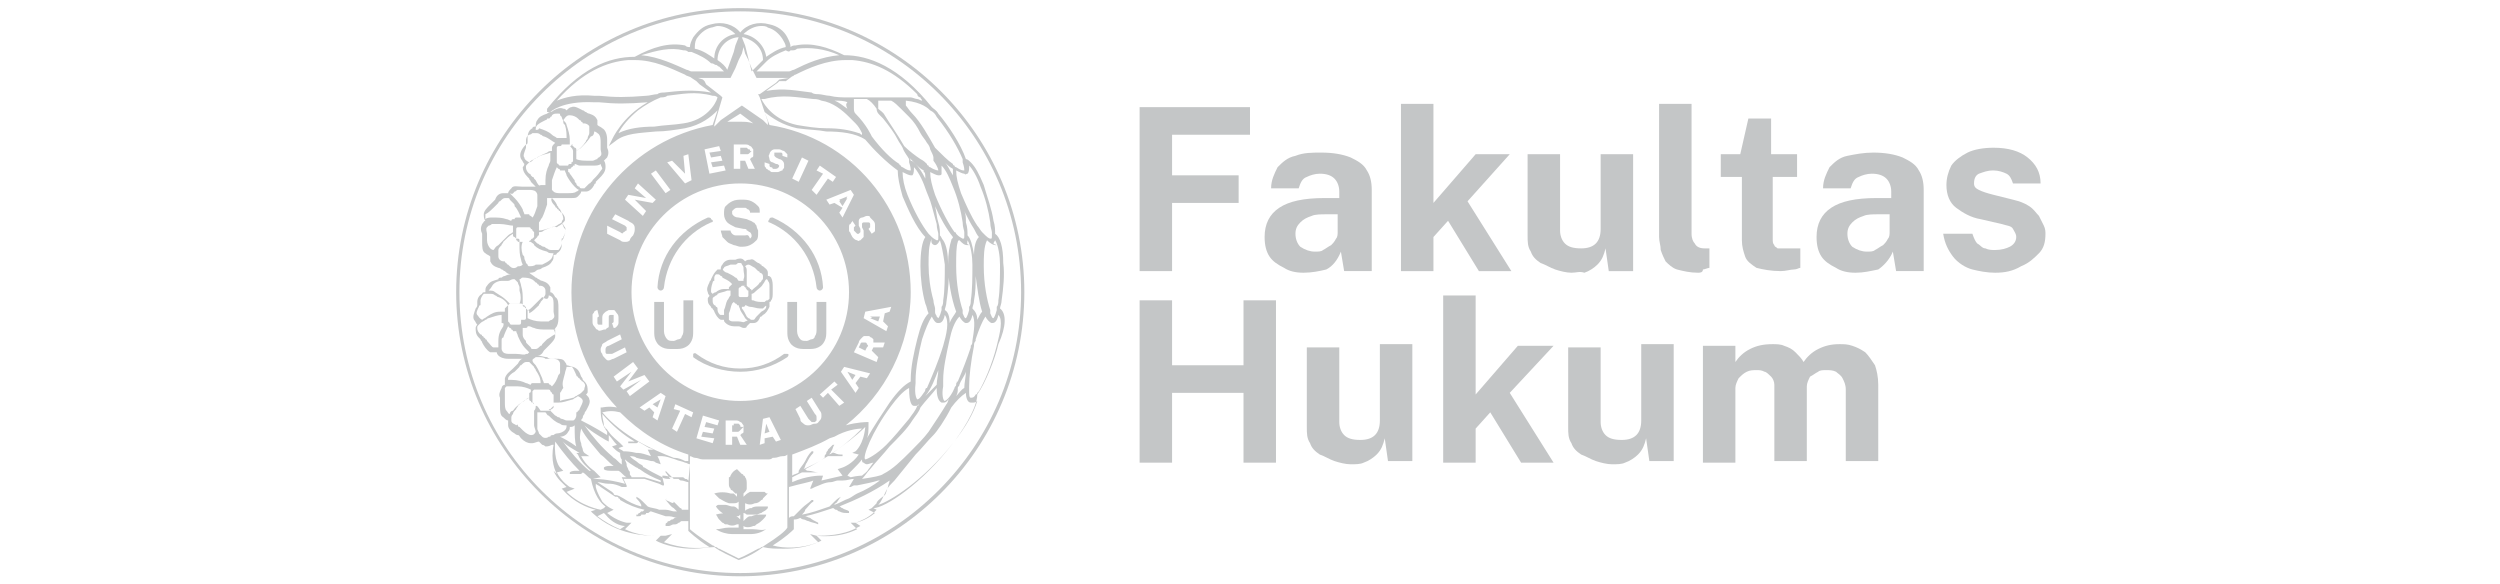 <?xml version="1.0" encoding="utf-8"?>
<!-- Generator: Adobe Illustrator 25.2.0, SVG Export Plug-In . SVG Version: 6.00 Build 0)  -->
<svg version="1.1" id="Layer_1" xmlns:v="https://vecta.io/nano"
	 xmlns="http://www.w3.org/2000/svg" xmlns:xlink="http://www.w3.org/1999/xlink" x="0px" y="0px" viewBox="0 0 154 36"
	 style="enable-background:new 0 0 154 36;" xml:space="preserve">
<style type="text/css">
	.st0{fill:#C4C6C7;}
</style>
<g>
	<g>
		<g>
			<path class="st0" d="M40.2,24.9l0.3,0.2l0.2-0.5L40.2,24.9z M40.2,24.9l0.3,0.2l0.2-0.5L40.2,24.9z M40.2,24.9l0.3,0.2l0.2-0.5
				L40.2,24.9z M45.6,26.2c0,0-0.1-0.1-0.1-0.1l-0.3,0l0,0.4l0.3,0c0.1,0,0.1,0,0.2-0.1c0,0,0.1-0.1,0.1-0.1
				C45.6,26.3,45.6,26.3,45.6,26.2z M40.2,24.9l0.3,0.2l0.2-0.5L40.2,24.9z M45.6,26.2c0,0-0.1-0.1-0.1-0.1l-0.3,0l0,0.4l0.3,0
				c0.1,0,0.1,0,0.2-0.1c0,0,0.1-0.1,0.1-0.1C45.6,26.3,45.6,26.3,45.6,26.2z M40.2,24.9l0.3,0.2l0.2-0.5L40.2,24.9z M45.6,26.2
				c0,0-0.1-0.1-0.1-0.1l-0.3,0l0,0.4l0.3,0c0.1,0,0.1,0,0.2-0.1c0,0,0.1-0.1,0.1-0.1C45.6,26.3,45.6,26.3,45.6,26.2z M47.2,26.1
				l-0.1,0.6l0.3-0.1L47.2,26.1z M40.2,24.9l0.3,0.2l0.2-0.5L40.2,24.9z M45.6,26.2c0,0-0.1-0.1-0.1-0.1l-0.3,0l0,0.4l0.3,0
				c0.1,0,0.1,0,0.2-0.1c0,0,0.1-0.1,0.1-0.1C45.6,26.3,45.6,26.3,45.6,26.2z M47.2,26.1l-0.1,0.6l0.3-0.1L47.2,26.1z M40.2,24.9
				l0.3,0.2l0.2-0.5L40.2,24.9z M45.6,26.2c0,0-0.1-0.1-0.1-0.1l-0.3,0l0,0.4l0.3,0c0.1,0,0.1,0,0.2-0.1c0,0,0.1-0.1,0.1-0.1
				C45.6,26.3,45.6,26.3,45.6,26.2z M47.2,26.1l-0.1,0.6l0.3-0.1L47.2,26.1z M52.2,22.9l0.3,0.5l0.2-0.3L52.2,22.9z M52.2,22.9
				l0.3,0.5l0.2-0.3L52.2,22.9z M40.2,24.9l0.3,0.2l0.2-0.5L40.2,24.9z M45.6,26.2c0,0-0.1-0.1-0.1-0.1l-0.3,0l0,0.4l0.3,0
				c0.1,0,0.1,0,0.2-0.1c0,0,0.1-0.1,0.1-0.1C45.6,26.3,45.6,26.3,45.6,26.2z M47.2,26.1l-0.1,0.6l0.3-0.1L47.2,26.1z M40.2,24.9
				l0.3,0.2l0.2-0.5L40.2,24.9z M45.6,26.2c0,0-0.1-0.1-0.1-0.1l-0.3,0l0,0.4l0.3,0c0.1,0,0.1,0,0.2-0.1c0,0,0.1-0.1,0.1-0.1
				C45.6,26.3,45.6,26.3,45.6,26.2z M47.2,26.1l-0.1,0.6l0.3-0.1L47.2,26.1z M52.2,22.9l0.3,0.5l0.2-0.3L52.2,22.9z M53.4,21.2
				c0-0.1-0.1-0.1-0.1-0.1c-0.1,0-0.1,0-0.2,0c-0.1,0-0.1,0.1-0.1,0.1l-0.1,0.2l0.4,0.2l0.1-0.2C53.5,21.3,53.5,21.3,53.4,21.2z
				 M53.6,19.5l0.5,0.3l0.1-0.3L53.6,19.5z M52.2,22.9l0.3,0.5l0.2-0.3L52.2,22.9z M53.4,21.2c0-0.1-0.1-0.1-0.1-0.1
				c-0.1,0-0.1,0-0.2,0c-0.1,0-0.1,0.1-0.1,0.1l-0.1,0.2l0.4,0.2l0.1-0.2C53.5,21.3,53.5,21.3,53.4,21.2z M53.6,19.5l0.5,0.3
				l0.1-0.3L53.6,19.5z M40.2,24.9l0.3,0.2l0.2-0.5L40.2,24.9z M45.6,26.2c0,0-0.1-0.1-0.1-0.1l-0.3,0l0,0.4l0.3,0
				c0.1,0,0.1,0,0.2-0.1c0,0,0.1-0.1,0.1-0.1C45.6,26.3,45.6,26.3,45.6,26.2z M47.2,26.1l-0.1,0.6l0.3-0.1L47.2,26.1z M40.2,24.9
				l0.3,0.2l0.2-0.5L40.2,24.9z M45.6,26.2c0,0-0.1-0.1-0.1-0.1l-0.3,0l0,0.4l0.3,0c0.1,0,0.1,0,0.2-0.1c0,0,0.1-0.1,0.1-0.1
				C45.6,26.3,45.6,26.3,45.6,26.2z M47.2,26.1l-0.1,0.6l0.3-0.1L47.2,26.1z M51.7,12.4l0.2,0.3l0.3-0.5L51.7,12.4z M52.2,22.9
				l0.3,0.5l0.2-0.3L52.2,22.9z M53.4,21.2c0-0.1-0.1-0.1-0.1-0.1c-0.1,0-0.1,0-0.2,0c-0.1,0-0.1,0.1-0.1,0.1l-0.1,0.2l0.4,0.2
				l0.1-0.2C53.5,21.3,53.5,21.3,53.4,21.2z M53.6,19.5l0.5,0.3l0.1-0.3L53.6,19.5z M52.2,22.9l0.3,0.5l0.2-0.3L52.2,22.9z
				 M53.4,21.2c0-0.1-0.1-0.1-0.1-0.1c-0.1,0-0.1,0-0.2,0c-0.1,0-0.1,0.1-0.1,0.1l-0.1,0.2l0.4,0.2l0.1-0.2
				C53.5,21.3,53.5,21.3,53.4,21.2z M53.6,19.5l0.5,0.3l0.1-0.3L53.6,19.5z M51.7,12.4l0.2,0.3l0.3-0.5L51.7,12.4z M40.2,24.9
				l0.3,0.2l0.2-0.5L40.2,24.9z M45.6,26.2c0,0-0.1-0.1-0.1-0.1l-0.3,0l0,0.4l0.3,0c0.1,0,0.1,0,0.2-0.1c0,0,0.1-0.1,0.1-0.1
				C45.6,26.3,45.6,26.3,45.6,26.2z M47.2,26.1l-0.1,0.6l0.3-0.1L47.2,26.1z M40.2,24.9l0.3,0.2l0.2-0.5L40.2,24.9z M45.6,26.2
				c0,0-0.1-0.1-0.1-0.1l-0.3,0l0,0.4l0.3,0c0.1,0,0.1,0,0.2-0.1c0,0,0.1-0.1,0.1-0.1C45.6,26.3,45.6,26.3,45.6,26.2z M47.2,26.1
				l-0.1,0.6l0.3-0.1L47.2,26.1z M51.7,12.4l0.2,0.3l0.3-0.5L51.7,12.4z M52.2,22.9l0.3,0.5l0.2-0.3L52.2,22.9z M53.4,21.2
				c0-0.1-0.1-0.1-0.1-0.1c-0.1,0-0.1,0-0.2,0c-0.1,0-0.1,0.1-0.1,0.1l-0.1,0.2l0.4,0.2l0.1-0.2C53.5,21.3,53.5,21.3,53.4,21.2z
				 M53.6,19.5l0.5,0.3l0.1-0.3L53.6,19.5z M52.2,22.9l0.3,0.5l0.2-0.3L52.2,22.9z M53.4,21.2c0-0.1-0.1-0.1-0.1-0.1
				c-0.1,0-0.1,0-0.2,0c-0.1,0-0.1,0.1-0.1,0.1l-0.1,0.2l0.4,0.2l0.1-0.2C53.5,21.3,53.5,21.3,53.4,21.2z M53.6,19.5l0.5,0.3
				l0.1-0.3L53.6,19.5z M51.7,12.4l0.2,0.3l0.3-0.5L51.7,12.4z M40.2,24.9l0.3,0.2l0.2-0.5L40.2,24.9z M45.6,26.2
				c0,0-0.1-0.1-0.1-0.1l-0.3,0l0,0.4l0.3,0c0.1,0,0.1,0,0.2-0.1c0,0,0.1-0.1,0.1-0.1C45.6,26.3,45.6,26.3,45.6,26.2z M47.2,26.1
				l-0.1,0.6l0.3-0.1L47.2,26.1z M40.2,24.9l0.3,0.2l0.2-0.5L40.2,24.9z M45.6,26.2c0,0-0.1-0.1-0.1-0.1l-0.3,0l0,0.4l0.3,0
				c0.1,0,0.1,0,0.2-0.1c0,0,0.1-0.1,0.1-0.1C45.6,26.3,45.6,26.3,45.6,26.2z M46.1,9.2c0,0-0.1-0.1-0.1-0.1l-0.3,0l0,0.4l0.3,0
				c0.1,0,0.1,0,0.2-0.1c0,0,0.1-0.1,0.1-0.1C46.1,9.3,46.1,9.2,46.1,9.2z M47.2,26.1l-0.1,0.6l0.3-0.1L47.2,26.1z M51.7,12.4
				l0.2,0.3l0.3-0.5L51.7,12.4z M52.2,22.9l0.3,0.5l0.2-0.3L52.2,22.9z M53.4,21.2c0-0.1-0.1-0.1-0.1-0.1c-0.1,0-0.1,0-0.2,0
				c-0.1,0-0.1,0.1-0.1,0.1l-0.1,0.2l0.4,0.2l0.1-0.2C53.5,21.3,53.5,21.3,53.4,21.2z M53.6,19.5l0.5,0.3l0.1-0.3L53.6,19.5z
				 M52.2,22.9l0.3,0.5l0.2-0.3L52.2,22.9z M53.4,21.2c0-0.1-0.1-0.1-0.1-0.1c-0.1,0-0.1,0-0.2,0c-0.1,0-0.1,0.1-0.1,0.1l-0.1,0.2
				l0.4,0.2l0.1-0.2C53.5,21.3,53.5,21.3,53.4,21.2z M53.6,19.5l0.5,0.3l0.1-0.3L53.6,19.5z M51.7,12.4l0.2,0.3l0.3-0.5L51.7,12.4z
				 M46.1,9.2c0,0-0.1-0.1-0.1-0.1l-0.3,0l0,0.4l0.3,0c0.1,0,0.1,0,0.2-0.1c0,0,0.1-0.1,0.1-0.1C46.1,9.3,46.1,9.2,46.1,9.2z
				 M40.2,24.9l0.3,0.2l0.2-0.5L40.2,24.9z M45.6,26.2c0,0-0.1-0.1-0.1-0.1l-0.3,0l0,0.4l0.3,0c0.1,0,0.1,0,0.2-0.1
				c0,0,0.1-0.1,0.1-0.1C45.6,26.3,45.6,26.3,45.6,26.2z M47.2,26.1l-0.1,0.6l0.3-0.1L47.2,26.1z M40.2,24.9l0.3,0.2l0.2-0.5
				L40.2,24.9z M45.6,26.2c0,0-0.1-0.1-0.1-0.1l-0.3,0l0,0.4l0.3,0c0.1,0,0.1,0,0.2-0.1c0,0,0.1-0.1,0.1-0.1
				C45.6,26.3,45.6,26.3,45.6,26.2z M46.1,9.2c0,0-0.1-0.1-0.1-0.1l-0.3,0l0,0.4l0.3,0c0.1,0,0.1,0,0.2-0.1c0,0,0.1-0.1,0.1-0.1
				C46.1,9.3,46.1,9.2,46.1,9.2z M47.2,26.1l-0.1,0.6l0.3-0.1L47.2,26.1z M51.7,12.4l0.2,0.3l0.3-0.5L51.7,12.4z M52.2,22.9l0.3,0.5
				l0.2-0.3L52.2,22.9z M53.4,21.2c0-0.1-0.1-0.1-0.1-0.1c-0.1,0-0.1,0-0.2,0c-0.1,0-0.1,0.1-0.1,0.1l-0.1,0.2l0.4,0.2l0.1-0.2
				C53.5,21.3,53.5,21.3,53.4,21.2z M53.6,19.5l0.5,0.3l0.1-0.3L53.6,19.5z M52.2,22.9l0.3,0.5l0.2-0.3L52.2,22.9z M53.4,21.2
				c0-0.1-0.1-0.1-0.1-0.1c-0.1,0-0.1,0-0.2,0c-0.1,0-0.1,0.1-0.1,0.1l-0.1,0.2l0.4,0.2l0.1-0.2C53.5,21.3,53.5,21.3,53.4,21.2z
				 M53.6,19.5l0.5,0.3l0.1-0.3L53.6,19.5z M51.7,12.4l0.2,0.3l0.3-0.5L51.7,12.4z M46.1,9.2c0,0-0.1-0.1-0.1-0.1l-0.3,0l0,0.4
				l0.3,0c0.1,0,0.1,0,0.2-0.1c0,0,0.1-0.1,0.1-0.1C46.1,9.3,46.1,9.2,46.1,9.2z M40.2,24.9l0.3,0.2l0.2-0.5L40.2,24.9z M45.6,26.2
				c0,0-0.1-0.1-0.1-0.1l-0.3,0l0,0.4l0.3,0c0.1,0,0.1,0,0.2-0.1c0,0,0.1-0.1,0.1-0.1C45.6,26.3,45.6,26.3,45.6,26.2z M47.2,26.1
				l-0.1,0.6l0.3-0.1L47.2,26.1z M40.2,24.9l0.3,0.2l0.2-0.5L40.2,24.9z M45.6,26.2c0,0-0.1-0.1-0.1-0.1l-0.3,0l0,0.4l0.3,0
				c0.1,0,0.1,0,0.2-0.1c0,0,0.1-0.1,0.1-0.1C45.6,26.3,45.6,26.3,45.6,26.2z M46.1,9.2c0,0-0.1-0.1-0.1-0.1l-0.3,0l0,0.4l0.3,0
				c0.1,0,0.1,0,0.2-0.1c0,0,0.1-0.1,0.1-0.1C46.1,9.3,46.1,9.2,46.1,9.2z M47.2,26.1l-0.1,0.6l0.3-0.1L47.2,26.1z M51.7,12.4
				l0.2,0.3l0.3-0.5L51.7,12.4z M52.2,22.9l0.3,0.5l0.2-0.3L52.2,22.9z M53.4,21.2c0-0.1-0.1-0.1-0.1-0.1c-0.1,0-0.1,0-0.2,0
				c-0.1,0-0.1,0.1-0.1,0.1l-0.1,0.2l0.4,0.2l0.1-0.2C53.5,21.3,53.5,21.3,53.4,21.2z M53.6,19.5l0.5,0.3l0.1-0.3L53.6,19.5z
				 M52.2,22.9l0.3,0.5l0.2-0.3L52.2,22.9z M53.4,21.2c0-0.1-0.1-0.1-0.1-0.1c-0.1,0-0.1,0-0.2,0c-0.1,0-0.1,0.1-0.1,0.1l-0.1,0.2
				l0.4,0.2l0.1-0.2C53.5,21.3,53.5,21.3,53.4,21.2z M53.6,19.5l0.5,0.3l0.1-0.3L53.6,19.5z M51.7,12.4l0.2,0.3l0.3-0.5L51.7,12.4z
				 M46.1,9.2c0,0-0.1-0.1-0.1-0.1l-0.3,0l0,0.4l0.3,0c0.1,0,0.1,0,0.2-0.1c0,0,0.1-0.1,0.1-0.1C46.1,9.3,46.1,9.2,46.1,9.2z
				 M40.2,24.9l0.3,0.2l0.2-0.5L40.2,24.9z M45.6,26.2c0,0-0.1-0.1-0.1-0.1l-0.3,0l0,0.4l0.3,0c0.1,0,0.1,0,0.2-0.1
				c0,0,0.1-0.1,0.1-0.1C45.6,26.3,45.6,26.3,45.6,26.2z M47.2,26.1l-0.1,0.6l0.3-0.1L47.2,26.1z M61.6,19c0-0.1,0.1-0.3,0.1-0.5
				c0.1-0.7,0.2-1.6,0.1-2.3c0-1-0.2-1.6-0.5-1.8c0-0.2,0-0.5-0.1-0.8c-0.1-0.7-0.4-1.5-0.6-2.2c-0.3-0.7-0.5-1.1-0.8-1.4
				c-0.1-0.1-0.2-0.2-0.3-0.2c-0.3-0.9-1.1-2.1-1.7-2.8c-0.1-0.2-0.3-0.3-0.4-0.4c-2-2.5-3.9-3.2-5.4-3.2C51,2.9,50,2.6,49,2.8
				c-0.1,0-0.2,0-0.3,0.1c0-0.2-0.1-0.4-0.2-0.6c-0.2-0.4-0.6-0.7-1.1-0.8c-0.7-0.2-1.4,0-1.8,0.5c-0.4-0.5-1.1-0.7-1.8-0.5
				c-0.5,0.1-0.8,0.4-1.1,0.8c-0.1,0.2-0.2,0.4-0.2,0.6c-0.1,0-0.2,0-0.3-0.1c-1-0.2-2,0.1-3.1,0.7c-1.6,0-3.4,0.7-5.4,3.2
				c0,0.1,0,0.1,0,0.2c0,0,0.1,0,0.1,0c0,0,0.1,0,0.1,0c0,0,0.7-0.7,2.7-0.6l0.3,0c1,0.1,1.7,0.1,3,0c-1.6,0.9-2.2,2.3-2.2,2.3
				l-0.2,0.4l0.4-0.3c0.6-0.5,1.5-0.5,2.5-0.6c0.6,0,1.2-0.1,1.8-0.2c1-0.2,1.6-0.7,2-1.1l-0.3,0.9c-4.9,0.9-8.7,5.2-8.7,10.3
				c0,2.7,1,5.2,2.8,7.1c-0.5-0.1-0.9,0-0.9,0l-0.1,0l0,0.1c0,0.6,0.1,1,0.4,1.4l0,0.2c-0.8-0.5-1.4-0.8-1.6-0.9
				c0-0.1,0.1-0.1,0.1-0.2c0,0,0-0.1,0.1-0.2c0-0.1,0.1-0.2,0.1-0.2c0.1-0.2,0.3-0.5,0.2-0.7c0-0.1-0.1-0.2-0.2-0.3
				c0.1-0.1,0.1-0.1,0.1-0.2c0-0.2,0-0.4-0.2-0.6c0,0-0.1-0.1-0.1-0.1c0-0.1-0.1-0.2-0.1-0.2c-0.1-0.3-0.2-0.5-0.5-0.6
				c-0.1,0-0.3-0.1-0.4-0.1c0-0.1-0.1-0.2-0.1-0.2c-0.1-0.2-0.3-0.2-0.6-0.2c0,0-0.1,0-0.2,0c-0.1,0-0.2,0-0.3-0.1
				c-0.2,0-0.4-0.1-0.6-0.1c0,0,0,0,0,0c0.2,0,0.3-0.1,0.4-0.3c0,0,0.1-0.1,0.1-0.1c0.1-0.1,0.1-0.1,0.2-0.2
				c0.2-0.2,0.4-0.4,0.4-0.6c0-0.1,0-0.3-0.1-0.4c0.1,0,0.1-0.1,0.2-0.2c0.1-0.2,0.1-0.4,0.1-0.6c0,0,0-0.1,0-0.2c0-0.1,0-0.2,0-0.3
				c0-0.3,0-0.6-0.2-0.7C34.1,18.1,34,18,33.9,18c0-0.1,0-0.2,0-0.3c-0.1-0.2-0.2-0.3-0.5-0.4c0,0-0.1,0-0.2-0.1
				c-0.1,0-0.1-0.1-0.2-0.1c-0.1-0.1-0.3-0.2-0.4-0.3c0,0,0,0,0,0c0.1,0,0.3,0,0.4-0.1c0,0,0.1-0.1,0.2-0.1c0.1,0,0.2-0.1,0.2-0.1
				c0.3-0.1,0.5-0.2,0.6-0.4c0.1-0.1,0.1-0.2,0.1-0.4c0.1,0,0.2,0,0.2-0.1c0.2-0.1,0.3-0.3,0.3-0.5c0,0,0-0.1,0-0.2
				c0-0.1,0.1-0.2,0.1-0.2c0.1-0.3,0.2-0.5,0.1-0.7c-0.1-0.1-0.1-0.2-0.2-0.3c0-0.1,0.1-0.2,0.1-0.2c0-0.2-0.1-0.4-0.2-0.6
				c0,0-0.1-0.1-0.1-0.1c0-0.1-0.1-0.1-0.1-0.2c-0.1-0.2-0.2-0.3-0.3-0.4c0.1,0,0.3,0,0.4,0c0,0,0.1,0,0.2,0c0.1,0,0.2,0,0.3,0
				c0.1,0,0.2,0,0.3,0c0.2,0,0.3,0,0.4-0.1c0.1-0.1,0.2-0.2,0.2-0.3c0.1,0,0.1,0,0.2,0c0,0,0.1,0,0.1,0c0.2,0,0.4-0.2,0.5-0.4
				c0,0,0-0.1,0.1-0.1c0,0,0,0,0-0.1c0.1-0.1,0.1-0.1,0.2-0.2c0.2-0.2,0.4-0.4,0.4-0.7c0-0.1,0-0.3-0.1-0.4c0.1-0.1,0.1-0.1,0.2-0.2
				c0.1-0.2,0.1-0.4,0-0.6c0,0,0-0.1,0-0.2c0-0.1,0-0.2,0-0.3c0-0.3-0.1-0.6-0.3-0.7c-0.1-0.1-0.2-0.1-0.3-0.2c0-0.1,0-0.2,0-0.3
				c-0.1-0.2-0.2-0.3-0.5-0.4c0,0-0.1,0-0.2-0.1c-0.1,0-0.1-0.1-0.2-0.1c-0.2-0.1-0.5-0.3-0.7-0.2c-0.1,0-0.2,0.1-0.3,0.2
				c-0.1-0.1-0.1-0.1-0.2-0.1c-0.2-0.1-0.4,0-0.6,0.1c0,0-0.1,0.1-0.2,0.1c-0.1,0-0.2,0.1-0.2,0.1c-0.3,0.1-0.5,0.2-0.6,0.4
				c-0.1,0.1-0.1,0.3-0.1,0.4c-0.1,0-0.2,0-0.2,0.1c-0.2,0.1-0.3,0.3-0.3,0.6c0,0,0,0.1,0,0.2c0,0.1,0,0.2-0.1,0.2
				C32,9.3,32,9.6,32.1,9.8c0.1,0.1,0.1,0.2,0.2,0.3c0,0.1-0.1,0.2-0.1,0.2c0,0.2,0.1,0.4,0.3,0.6c0,0,0.1,0.1,0.1,0.1
				c0,0.1,0.1,0.1,0.1,0.2c0.1,0.1,0.2,0.2,0.3,0.3c-0.1,0-0.2,0-0.3,0c0,0-0.1,0-0.2,0c-0.1,0-0.2,0-0.3,0c-0.3,0-0.6-0.1-0.7,0.1
				c-0.1,0.1-0.2,0.2-0.2,0.3c-0.1,0-0.2,0-0.3,0c-0.2,0-0.4,0.1-0.5,0.4c0,0-0.1,0.1-0.1,0.1c-0.1,0.1-0.1,0.1-0.2,0.2
				c-0.2,0.2-0.4,0.4-0.4,0.6c0,0.1,0,0.3,0.1,0.4c-0.1,0-0.1,0.1-0.2,0.2c-0.1,0.2-0.1,0.4,0,0.6c0,0,0,0.1,0,0.2
				c0,0.1,0,0.2,0,0.3c0,0.3,0,0.6,0.2,0.7c0.1,0.1,0.2,0.1,0.3,0.2c0,0.1,0,0.2,0,0.3c0.1,0.2,0.2,0.3,0.5,0.4c0,0,0.1,0,0.2,0.1
				c0.1,0,0.1,0.1,0.2,0.1c0.1,0.1,0.2,0.2,0.4,0.2c-0.1,0-0.2,0-0.4,0.1c0,0-0.1,0-0.2,0.1c-0.1,0-0.2,0-0.2,0.1
				c-0.3,0.1-0.5,0.1-0.7,0.4c-0.1,0.1-0.1,0.2-0.1,0.4c-0.1,0-0.2,0-0.2,0.1c-0.2,0.1-0.3,0.3-0.3,0.5c0,0,0,0.1,0,0.2
				c0,0.1-0.1,0.2-0.1,0.2c-0.1,0.3-0.2,0.5-0.1,0.7c0.1,0.1,0.1,0.2,0.2,0.3c-0.1,0.1-0.1,0.2-0.1,0.2c0,0.2,0,0.4,0.2,0.6
				c0,0,0.1,0.1,0.1,0.1c0,0.1,0.1,0.1,0.1,0.2c0.1,0.2,0.3,0.5,0.5,0.6c0.1,0,0.2,0,0.3,0c0,0,0.1,0,0.1,0c0,0.1,0.1,0.2,0.1,0.2
				c0.1,0.1,0.3,0.2,0.6,0.2c0,0,0.1,0,0.2,0c0.1,0,0.2,0,0.3,0c0.1,0,0.3,0,0.4,0c-0.1,0-0.2,0.1-0.3,0.3c0,0-0.1,0.1-0.1,0.1
				c-0.1,0.1-0.1,0.1-0.2,0.2c-0.2,0.2-0.4,0.3-0.5,0.6c0,0.1,0,0.3,0,0.4c-0.1,0-0.2,0.1-0.2,0.2c-0.1,0.2-0.2,0.4-0.1,0.6
				c0,0,0,0.1,0,0.2c0,0.1,0,0.2,0,0.3c0,0.3,0,0.6,0.2,0.7c0.1,0.1,0.2,0.2,0.3,0.2c0,0.1,0,0.2,0,0.3c0,0.2,0.2,0.4,0.4,0.5
				c0,0,0.1,0.1,0.2,0.1c0.1,0,0.1,0.1,0.2,0.2c0.2,0.2,0.4,0.3,0.6,0.3c0,0,0,0,0.1,0c0.1,0,0.3-0.1,0.4-0.1
				c0.1,0.1,0.1,0.1,0.2,0.2c0.1,0,0.2,0.1,0.2,0.1c0.1,0,0.2,0,0.4-0.1c0,0,0.1,0,0.1,0c-0.2,1,0.1,1.6,0.2,1.8L34,28.9l0.1,0.1
				c0.2,0.5,0.6,0.8,0.8,1l-0.3,0.1l0.1,0.1c0.6,0.7,1.5,1.1,2,1.2l-0.3,0.1l0.1,0.1c1.5,1.4,3.4,1.4,3.8,1.4c0,0,0.1,0,0.1,0l0,0
				c0,0,0,0,0,0c0.1,0,0.2,0,0.3,0l-0.3,0.3l0.2,0.1c0.7,0.3,1.5,0.4,2.1,0.4c0.5,0,0.9-0.1,1.3-0.1c0.4,0.3,0.9,0.5,1.5,0.8l0,0
				l0,0c0.6-0.2,1.1-0.5,1.5-0.8c0.4,0.1,0.8,0.1,1.3,0.1c0.7,0,1.4-0.1,2.1-0.4l0.2-0.1l-0.3-0.3c0.5,0,1.6,0,2.5-0.5l0.2-0.1
				l-0.3-0.2c0.3-0.1,0.8-0.3,1.2-0.7l0.1-0.1l-0.2-0.1c0,0,0,0,0,0c0,0,0,0,0,0c0.7,0,3-1.5,4.9-4c0.4-0.5,1.5-2.1,1.5-3
				c0.5-0.7,1.1-2.2,1.3-3.1C62,20.1,62,19.3,61.6,19z M61.3,14.8c0.2,0.3,0.3,1,0.3,1.5c0,0.7,0,1.6-0.1,2.2c0,0.1,0,0.3-0.1,0.4
				c0,0,0,0.1,0,0.1c0,0,0,0.1,0,0.1c-0.1,0.4-0.2,0.5-0.2,0.5c-0.1,0-0.1-0.1-0.2-0.3c0,0,0-0.1,0-0.1c0,0,0-0.1,0-0.1
				c-0.2-0.6-0.4-1.6-0.4-2.7c0-0.6,0-1.2,0.2-1.6c0.2,0.2,0.4,0.3,0.5,0.3c0,0,0.1,0,0.1,0C61.1,15,61.2,15,61.3,14.8z M59.4,23.9
				c-0.2,0.1-0.3,0.3-0.5,0.5c0.1-0.2,0.1-0.3,0.1-0.5c0-0.1,0.1-0.1,0.1-0.2c0.1-0.3,0.3-0.5,0.4-0.8
				C59.5,23.2,59.4,23.6,59.4,23.9z M59,23.5C58.9,23.5,58.9,23.6,59,23.5c-0.1,0.1-0.1,0.1-0.1,0.2c0,0.1-0.1,0.1-0.1,0.2
				c-0.3,0.7-0.6,0.8-0.6,0.8c-0.1,0-0.2-0.4-0.1-0.9c0-0.1,0-0.1,0-0.2c0-0.1,0-0.1,0-0.2c0-0.7,0.2-1.6,0.4-2.5
				c0.1-0.5,0.3-1.1,0.6-1.4c0.1,0.2,0.3,0.4,0.4,0.4h0c0.1,0,0.3,0,0.4-0.5c0.2,0.3,0.1,1,0,1.6c0,0.1,0,0.2-0.1,0.3c0,0,0,0,0,0.1
				C59.6,22,59.3,22.8,59,23.5z M51.8,30.6C51.8,30.6,51.8,30.6,51.8,30.6c-0.2,0.1-0.3,0.2-0.4,0.3c-0.1,0.1-0.1,0.1-0.2,0.2
				c0,0-0.1,0.1-0.1,0.1c-0.6,0.2-1.1,0.4-1.7,0.5c0.1-0.1,0.2-0.2,0.2-0.3c0.2-0.2,0.3-0.4,0.5-0.5c0,0,0,0,0-0.1c0,0,0,0-0.1,0
				c-0.2,0.2-0.4,0.3-0.6,0.5c-0.2,0.2-0.3,0.3-0.5,0.5c-0.1,0-0.2,0-0.3,0.1V30c0.7-0.2,1.3-0.3,1.5-0.4l-0.2,0.5l0,0l0.1,0
				l0.2-0.1c0.3-0.1,0.6-0.3,1-0.3c0.1,0,0.3-0.1,0.4-0.1c0.1,0,0.2,0,0.3,0c0.3,0,0.5-0.1,0.7-0.1L52.3,30l0.1,0l0.2-0.1l0.1,0
				c0,0,0.1,0,0.1,0c0.5-0.1,1-0.2,1.3-0.3c0,0,0.1,0,0.1,0c-0.4,0.3-0.9,0.6-1.4,0.8c-0.2,0.1-0.3,0.2-0.5,0.3
				c-0.3,0.1-0.6,0.3-0.9,0.4c0,0,0-0.1,0.1-0.1C51.6,30.9,51.7,30.7,51.8,30.6C51.9,30.6,51.9,30.6,51.8,30.6z M45.6,24.7
				c-3.7,0-6.7-3-6.7-6.7c0-3.7,3-6.7,6.7-6.7c3.7,0,6.7,3,6.7,6.7C52.3,21.7,49.3,24.7,45.6,24.7z M48.1,27.1l-0.3,0.1l-0.2-0.3
				L47.1,27l0,0.3l-0.3,0.1l0.2-1.6l0.4-0.1L48.1,27.1z M46,27.4l-0.4,0l-0.2-0.5l-0.3,0l0,0.5l-0.4,0l0-1.5l0.6,0
				c0.1,0,0.2,0,0.3,0.1c0.1,0,0.1,0.1,0.2,0.2c0,0.1,0,0.1,0,0.2c0,0.1,0,0.1,0,0.2c0,0.1-0.1,0.1-0.1,0.1c0,0-0.1,0.1-0.1,0.1
				L46,27.4z M44,26.4l-0.1,0.3l-0.6-0.1l-0.1,0.3L44,27l-0.1,0.3l-1-0.3l0.4-1.4l1,0.3l-0.1,0.3l-0.7-0.2l-0.1,0.3L44,26.4z
				 M41.5,25.2l0.1-0.3l1.1,0.5l-0.1,0.3l-0.4-0.2l-0.5,1.1l-0.3-0.2l0.5-1.1L41.5,25.2z M40,25.1l-0.3,0.2l-0.3-0.2l1.3-0.9
				l0.3,0.2l-0.5,1.5l-0.3-0.2l0.1-0.3L40,25.1z M46.5,10.4l-0.4,0l-0.2-0.5l-0.3,0l0,0.5l-0.4,0l0-1.5l0.7,0c0.1,0,0.2,0,0.3,0.1
				c0.1,0,0.1,0.1,0.2,0.2c0,0.1,0,0.1,0,0.2c0,0.1,0,0.1,0,0.2c0,0.1-0.1,0.1-0.1,0.1c0,0-0.1,0.1-0.1,0.1L46.5,10.4z M45.6,7.5
				c-0.3,0-0.5,0-0.8,0L45.6,7l0.8,0.6C46.1,7.5,45.9,7.5,45.6,7.5z M48,10.2C47.9,10.2,47.9,10.2,48,10.2c-0.1-0.1-0.1-0.1-0.2-0.1
				L47.6,10c-0.1,0-0.2-0.1-0.2-0.2c0-0.1-0.1-0.2,0-0.3c0-0.1,0.1-0.2,0.1-0.2c0.1-0.1,0.2-0.1,0.2-0.1s0.2,0,0.3,0
				c0.1,0,0.2,0.1,0.3,0.1c0.1,0.1,0.1,0.1,0.2,0.2c0,0.1,0,0.2,0,0.2l-0.3-0.1c0,0,0-0.1,0-0.1c0,0,0-0.1-0.1-0.1c0,0-0.1,0-0.1,0
				c0,0-0.1,0-0.1,0c0,0-0.1,0-0.1,0c0,0,0,0-0.1,0c0,0,0,0,0,0.1c0,0,0,0.1,0,0.1c0,0,0.1,0.1,0.1,0.1L48,9.8
				c0.1,0,0.2,0.1,0.2,0.1c0,0,0.1,0.1,0.1,0.2c0,0.1,0,0.1,0,0.1c0,0,0,0.1,0,0.1c0,0.1-0.1,0.1-0.1,0.2c-0.1,0-0.2,0.1-0.3,0.1
				c-0.1,0-0.2,0-0.3,0c-0.1,0-0.1,0-0.2-0.1c-0.1,0-0.1-0.1-0.2-0.1c0-0.1-0.1-0.1-0.1-0.2c0-0.1,0-0.1,0-0.2l0.3,0.1
				c0,0,0,0.1,0,0.1c0,0,0,0.1,0.1,0.1c0,0,0.1,0,0.1,0.1c0,0,0.1,0,0.1,0s0.1,0,0.1,0C47.9,10.4,48,10.3,48,10.2
				C48,10.3,48,10.2,48,10.2z M52.2,6.7C52.1,6.7,52.1,6.7,52.2,6.7c-0.3-0.2-0.5-0.4-0.8-0.5c0.3,0,0.6,0,0.8,0.1
				C52.1,6.4,52.1,6.5,52.2,6.7z M52.3,7.2c0.1,0.1,0.3,0.3,0.4,0.4C52.9,7.8,53,8,53.1,8.2c0,0,0,0,0,0.1c-0.1,0-0.1-0.1-0.2-0.1
				c-0.6-0.2-1.2-0.3-2-0.3c-0.6,0-1.2-0.1-1.8-0.2c-1.4-0.3-2-1.2-2.2-1.6c0,0,0,0,0,0c0.1,0,0.1,0,0.2,0c1.1-0.3,2-0.1,3,0
				c0.1,0,0.3,0,0.5,0.1C51.3,6.3,51.9,6.8,52.3,7.2z M58,10.2c0.3,0.3,0.5,0.8,0.7,1.3c0.3,0.7,0.5,1.5,0.6,2.2
				c0,0.3,0.1,0.5,0.1,0.6c0,0,0,0.1,0,0.1c0,0,0,0.1,0,0.1c0,0.2,0,0.2-0.1,0.2c0,0-0.2-0.1-0.3-0.2c0,0-0.1-0.1-0.1-0.1
				c0,0,0-0.1-0.1-0.1C58.5,13.9,58,13,57.6,12c-0.2-0.6-0.3-1-0.3-1.4c0.2,0.1,0.4,0.2,0.5,0.2c0.1,0,0.2,0,0.2-0.1
				C58,10.6,58,10.5,58,10.2z M58.7,10.8c-0.2-0.3-0.3-0.6-0.5-0.8c0.2,0.2,0.3,0.3,0.5,0.4c0,0,0,0,0,0.1
				C58.7,10.6,58.7,10.7,58.7,10.8z M59.6,14.8c0.2,0.3,0.3,1,0.3,1.5c0,0.7,0,1.6-0.1,2.2c0,0.1,0,0.3-0.1,0.4c0,0,0,0.1,0,0.1
				c0,0,0,0.1,0,0.1c-0.1,0.4-0.2,0.5-0.2,0.5c0,0,0,0,0,0c-0.1,0-0.1-0.1-0.2-0.3c0,0,0-0.1,0-0.1c0,0,0-0.1,0-0.1
				c-0.2-0.6-0.4-1.6-0.4-2.7c0-0.7,0-1.2,0.1-1.5c0,0,0-0.1,0.1-0.1c0.2,0.2,0.3,0.3,0.5,0.3c0,0,0.1,0,0.1,0
				C59.5,15,59.6,15,59.6,14.8z M59.4,13c0.2,0.4,0.4,0.8,0.6,1.1c0.1,0.2,0.2,0.4,0.3,0.5c-0.2,0.2-0.3,0.6-0.3,1.1
				c-0.1-0.6-0.2-1-0.4-1.2c0-0.2,0-0.5-0.1-0.8C59.5,13.4,59.5,13.2,59.4,13z M57.1,23.9C57,23.9,57,24,57,24
				c0,0.1-0.1,0.2-0.1,0.2c-0.2,0.3-0.3,0.4-0.4,0.4c0,0-0.2-0.2-0.1-1c0,0,0-0.1,0-0.1c0,0,0-0.1,0-0.1v0c0-0.7,0.2-1.7,0.4-2.5
				c0.2-0.6,0.4-1.1,0.6-1.4c0.2,0.4,0.3,0.4,0.4,0.4h0c0.1,0,0.3,0,0.4-0.5c0.3,0.4,0.1,1.2-0.1,1.9C57.8,22.3,57.4,23.2,57.1,23.9
				z M57.8,22.8c0,0.3-0.1,0.6-0.1,0.9c-0.2,0.2-0.4,0.4-0.7,0.7C57.4,23.9,57.6,23.3,57.8,22.8z M51.9,29.3
				c-0.4,0.1-0.9,0.2-1.3,0.3l0.1-0.3l-0.2,0c0,0-0.8,0-1.7,0.4v-0.3c0.2-0.1,0.4-0.2,0.6-0.3c0,0,0.1,0,0.1,0c0.1,0,0.2,0,0.3,0
				c0.2,0,0.4,0,0.6,0c0,0,0,0,0,0c0,0,0,0,0,0c-0.2,0-0.4-0.1-0.6-0.1c-0.1,0-0.1,0-0.2-0.1c0.4-0.2,0.9-0.5,1.4-0.8c0,0,0,0,0.1,0
				c0.1,0,0.2,0,0.2,0c0.2,0,0.3,0,0.5,0c0,0,0,0,0.1,0c0,0,0-0.1,0-0.1c-0.2,0-0.3,0-0.5-0.1c0,0-0.1,0-0.1,0c0.7-0.5,1.4-1,2-1.6
				c-0.1,1.1-0.6,1.5-0.6,1.5l-0.2,0.1l0.4,0.1c-0.4,0.6-1,0.8-1,0.8l-0.3,0.1L51.9,29.3z M50.2,25.5l-0.5-0.8l0.3-0.2l0.5,0.8
				c0.1,0.1,0.1,0.2,0.1,0.3c0,0.1,0,0.2-0.1,0.3c-0.1,0.1-0.1,0.2-0.3,0.2s-0.2,0.1-0.4,0.1c-0.1,0-0.2,0-0.3-0.1
				c-0.1-0.1-0.2-0.1-0.2-0.3L49,25.2l0.3-0.2l0.5,0.8c0.1,0.1,0.1,0.1,0.2,0.2c0.1,0,0.1,0,0.2,0c0,0,0.1-0.1,0.1-0.1
				c0,0,0-0.1,0-0.1C50.3,25.6,50.3,25.6,50.2,25.5z M52,24.8l-0.3,0.2L51,24.2l-0.3,0.3l-0.2-0.2l0.9-0.8l0.2,0.2L51.2,24L52,24.8z
				 M51.4,12.5l-0.3,0.1l-0.2-0.3l1.5-0.6l0.2,0.3l-0.7,1.4l-0.2-0.3l0.2-0.3L51.4,12.5z M50.3,10.5l0.2-0.3l1,0.7l-0.2,0.3L51,11
				l-0.7,1L50,11.7l0.7-1L50.3,10.5z M52.4,13.8c0-0.1,0.1-0.1,0.1-0.2l0.2,0.3c0,0-0.1,0.1-0.1,0.1c0,0,0,0.1,0,0.1
				c0,0,0,0.1,0,0.1c0,0,0.1,0.1,0.1,0.1c0,0,0.1,0.1,0.1,0.1c0,0,0.1,0,0.1,0c0,0,0,0,0.1-0.1c0,0,0-0.1,0-0.1c0,0,0-0.1,0-0.1
				l-0.1-0.2c0-0.1,0-0.2,0-0.3c0-0.1,0.1-0.2,0.2-0.2c0.1,0,0.2-0.1,0.3-0.1c0.1,0,0.2,0,0.2,0.1c0.1,0.1,0.1,0.1,0.2,0.2
				c0.1,0.1,0.1,0.2,0.1,0.3c0,0.1,0,0.2,0,0.3c0,0.1-0.1,0.1-0.2,0.2l-0.2-0.3c0,0,0.1-0.1,0.1-0.1c0,0,0-0.1,0-0.1
				c0,0,0-0.1,0-0.1c0,0,0-0.1-0.1-0.1c0,0,0,0-0.1,0c0,0,0,0-0.1,0c0,0,0,0-0.1,0c0,0-0.1,0-0.1,0.1c0,0,0,0.1,0,0.2l0.1,0.2
				c0,0.1,0,0.2,0,0.2c0,0.1,0,0.1,0,0.2c0,0-0.1,0.1-0.1,0.1c0,0-0.1,0.1-0.1,0.1c-0.1,0-0.1,0.1-0.2,0c-0.1,0-0.2-0.1-0.2-0.1
				c-0.1-0.1-0.1-0.1-0.2-0.3c0-0.1-0.1-0.1-0.1-0.2c0-0.1,0-0.1,0-0.2C52.3,13.9,52.3,13.8,52.4,13.8z M54.7,20.1l-0.1,0.3
				l-1.4-0.8l0.1-0.4l1.6-0.3l-0.1,0.3l-0.3,0.1l-0.1,0.5L54.7,20.1z M54.1,22l-0.1,0.3l-1.4-0.6l0.3-0.6c0-0.1,0.1-0.2,0.2-0.3
				c0.1-0.1,0.1-0.1,0.2-0.1c0.1,0,0.2,0,0.2,0c0.1,0,0.1,0.1,0.2,0.1c0,0,0.1,0.1,0.1,0.1c0,0,0,0.1,0,0.2l0.7,0l-0.1,0.3h-0.6
				l-0.1,0.2L54.1,22z M53.6,23l-0.2,0.3L53,23.2l-0.3,0.4l0.2,0.3l-0.2,0.3l-0.9-1.3l0.2-0.3L53.6,23z M51.1,27l0.3-0.1
				c0.7-0.4,1.4-0.5,1.7-0.5c-0.6,0.6-1.3,1.2-2,1.6c0-0.1,0.1-0.1,0.1-0.2c0.1-0.1,0.1-0.3,0.2-0.4c0,0,0,0,0,0c0,0,0,0-0.1,0
				c-0.1,0.1-0.2,0.2-0.3,0.3c0,0.1-0.1,0.1-0.1,0.2c0,0.1-0.1,0.1-0.1,0.2l0,0.1c-0.4,0.3-0.9,0.5-1.3,0.7c0.1-0.1,0.1-0.3,0.2-0.4
				c0.1-0.2,0.2-0.4,0.4-0.6c0,0,0,0,0-0.1c0,0,0,0-0.1,0c-0.2,0.2-0.3,0.4-0.4,0.6c-0.1,0.2-0.3,0.4-0.4,0.6l0,0.1
				c-0.1,0.1-0.3,0.1-0.4,0.2V28C49.6,27.7,50.4,27.4,51.1,27z M53.1,28.3c0,0.1,0,0.2,0.1,0.2c0,0,0.1,0.1,0.2,0.1
				c0.1,0,0.3-0.1,0.4-0.1c-0.1,0.1-0.2,0.3-0.3,0.4c-0.1,0.2-0.3,0.3-0.4,0.4c0,0-0.3,0-0.7,0.1l-0.2-0.1
				C52.4,29,52.8,28.7,53.1,28.3z M53.3,28.3c-0.2-0.1,0.4-1.7,1.6-3.3c0.3-0.4,0.7-0.9,1.1-1.1c0,1,0.2,1.1,0.3,1.1c0,0,0,0,0.1,0
				c0.1,0,0.1,0,0.2-0.1c0,0,0,0.1-0.1,0.1c-0.1,0.3-0.3,0.5-0.5,0.8c-0.5,0.6-1,1.2-1.4,1.6C54,28,53.4,28.3,53.3,28.3z M57,11
				c-0.2-0.4-0.4-0.7-0.6-0.9c-0.1-0.1-0.2-0.2-0.3-0.2c0-0.1-0.1-0.2-0.1-0.2c0.1,0.1,0.3,0.3,0.4,0.4c0.2,0.2,0.3,0.3,0.5,0.4
				c0,0,0,0,0,0.1C57,10.6,57,10.8,57,11z M56.2,10.8c0.1-0.1,0.1-0.3,0.1-0.5c0.2,0.2,0.5,0.7,0.7,1.3c0.1,0.3,0.3,0.7,0.4,1.1
				c0.1,0.4,0.2,0.7,0.3,1.1c0,0.3,0.1,0.5,0.1,0.6c0,0,0,0.1,0,0.1c0,0,0,0.1,0,0.1c0,0.2,0,0.2-0.1,0.2c0,0-0.2-0.1-0.3-0.2
				c0,0-0.1-0.1-0.1-0.1c0,0-0.1-0.1-0.1-0.1c-0.4-0.5-0.9-1.4-1.3-2.4c-0.2-0.5-0.3-1-0.3-1.4c0.2,0.1,0.4,0.2,0.5,0.2
				C56.1,10.8,56.1,10.8,56.2,10.8z M58.4,16.3c0-0.7-0.1-1.2-0.3-1.5c-0.1-0.1-0.1-0.2-0.2-0.3c0-0.2,0-0.5-0.1-0.8
				c-0.1-0.3-0.1-0.6-0.2-1c0.3,0.7,0.7,1.4,1.1,1.9c0,0.1-0.1,0.1-0.1,0.2C58.5,15.1,58.4,15.6,58.4,16.3z M57.6,15.1
				C57.6,15.1,57.7,15.1,57.6,15.1c0.1,0,0.2-0.1,0.3-0.3c0,0,0,0,0,0c0.1,0.3,0.2,0.8,0.3,1.5c0,0.7,0,1.6-0.1,2.2
				c0,0.1,0,0.3-0.1,0.4c0,0,0,0.1,0,0.1c0,0,0,0.1,0,0.1c-0.1,0.4-0.2,0.5-0.2,0.5c0,0,0,0-0.1-0.1c0-0.1-0.1-0.1-0.1-0.3
				c0,0,0-0.1,0-0.1c0,0,0-0.1,0-0.1c0-0.1-0.1-0.3-0.1-0.5c-0.2-0.7-0.3-1.5-0.3-2.2c0-0.6,0-1.2,0.2-1.6
				C57.3,15,57.5,15.1,57.6,15.1z M58.2,19.1c0-0.1,0.1-0.3,0.1-0.5c0.1-0.7,0.2-1.5,0.1-2.2c0,0.8,0.2,2,0.5,2.8
				c-0.1,0.2-0.3,0.4-0.4,0.7C58.5,19.5,58.4,19.2,58.2,19.1z M57.8,10.5c0,0-0.2,0-0.5-0.2c0,0-0.1,0-0.1-0.1c0,0-0.1,0-0.1-0.1
				c-0.1-0.1-0.2-0.2-0.4-0.3C56.4,9.6,56,9.3,55.7,9c-0.4-0.7-0.9-1.4-1.2-1.9c-0.1-0.2-0.3-0.3-0.4-0.4c0-0.2,0-0.4,0-0.5
				c0,0,0.1,0,0.1,0l0.3,0c0.1,0,0.2,0,0.4,0c0.2,0.1,0.4,0.3,0.6,0.5c0.1,0.1,0.1,0.1,0.2,0.2C55.8,7,55.9,7.1,56,7.2c0,0,0,0,0,0
				c0.3,0.3,0.5,0.6,0.7,1c0.1,0.2,0.3,0.4,0.4,0.6c0.1,0.1,0.2,0.3,0.2,0.4c0.1,0.2,0.2,0.4,0.2,0.5c0,0,0,0.1,0,0.1
				c0,0,0,0.1,0,0.1C57.8,10.3,57.8,10.5,57.8,10.5z M54.2,7.1c0.1,0.1,0.1,0.1,0.2,0.2c0.4,0.5,0.7,0.9,0.9,1.3
				c0.1,0.2,0.2,0.3,0.3,0.5c0.1,0.3,0.3,0.5,0.4,0.7c0,0,0,0.1,0,0.1c0,0,0,0.1,0,0.1c0.1,0.3,0.1,0.4,0.1,0.5
				c-0.1,0-0.2,0-0.5-0.2c0,0-0.1,0-0.1-0.1c0,0-0.1,0-0.1-0.1c-0.5-0.3-1.1-0.9-1.7-1.7l0,0c0,0-0.3-0.7-1-1.4
				c-0.1-0.1-0.1-0.2-0.1-0.4c0-0.2,0-0.4,0-0.5c0.3,0,0.6,0,0.8,0c0.2,0.1,0.4,0.3,0.6,0.6C54,6.9,54.1,7,54.2,7.1z M49.1,7.9
				C49.8,8,50.4,8,50.9,8.1c0.9,0,1.8,0.1,2.4,0.5c0.5,0.6,1.3,1.4,2,1.9c0,0.4,0.1,0.9,0.3,1.6c0.3,0.7,0.8,1.9,1.4,2.5
				c-0.2,0.3-0.3,0.9-0.3,1.8c0,0.7,0.1,1.6,0.3,2.3c0.1,0.2,0.1,0.4,0.2,0.6c0,0,0,0,0,0c-0.3,0.3-0.5,0.8-0.7,1.6
				c-0.2,0.8-0.4,1.7-0.4,2.5c0,0,0,0.1,0,0.1c-0.4,0.2-0.8,0.6-1.3,1.3c-0.4,0.6-1,1.5-1.4,2.2c0.1-0.2,0.1-0.5,0.1-0.9V26l-0.1,0
				c0,0-0.6,0-1.3,0.2c2.4-1.9,4-4.9,4-8.2c0-5.2-3.7-9.5-8.7-10.3l-0.3-0.8C47.6,7.3,48.2,7.7,49.1,7.9z M49.8,9.9l-0.6,1.3
				L48.8,11l0.6-1.3L49.8,9.9z M53.1,29.5c0.2-0.2,0.3-0.4,0.5-0.6c0.4-0.5,0.8-0.9,1.2-1.4c0.5-0.5,1.1-1.1,1.4-1.6
				c0.2-0.3,0.4-0.5,0.5-0.8c0.3-0.4,0.7-0.8,1-1.2c0,0.5,0.1,0.8,0.3,0.9c0,0,0,0,0.1,0c0.1,0,0.2,0,0.4-0.3
				c-0.1,0.1-0.1,0.3-0.2,0.4c-0.3,0.5-0.7,1.1-1.1,1.7c-0.3,0.4-0.7,0.8-1.1,1.2c-0.6,0.6-1.1,1.1-1.7,1.4
				C54.3,29.3,53.8,29.4,53.1,29.5z M59.9,19c0-0.1,0.1-0.3,0.1-0.5c0.1-0.5,0.1-1,0.1-1.5c0.1,0.7,0.2,1.6,0.4,2.2c0,0,0,0,0,0
				c-0.1,0.1-0.2,0.3-0.3,0.5C60.2,19.4,60.1,19.2,59.9,19z M59.6,10.7c0.1-0.1,0.1-0.3,0.1-0.5c0.2,0.2,0.5,0.7,0.7,1.3
				c0.3,0.7,0.5,1.5,0.6,2.2c0,0.3,0.1,0.5,0.1,0.6c0,0,0,0.1,0,0.1c0,0,0,0.1,0,0.1c0,0.2,0,0.2-0.1,0.2c0,0-0.1,0-0.3-0.2
				c0,0-0.1-0.1-0.1-0.1c0,0-0.1-0.1-0.1-0.1c-0.1-0.1-0.2-0.3-0.3-0.4c-0.4-0.6-0.7-1.3-1-2c-0.2-0.6-0.3-1-0.3-1.4
				c0.2,0.1,0.4,0.2,0.5,0.2C59.5,10.8,59.5,10.7,59.6,10.7z M57.7,7.2c0.8,1,1.3,1.9,1.6,2.6c0,0,0,0.1,0,0.1c0,0,0,0.1,0,0.1
				c0.1,0.3,0.1,0.4,0.1,0.5c-0.1,0-0.2,0-0.5-0.2c0,0-0.1,0-0.1-0.1c0,0-0.1,0-0.1-0.1c-0.3-0.2-0.7-0.6-1.1-1
				c-0.4-0.7-0.9-1.6-1.4-2.1c-0.2-0.2-0.3-0.4-0.4-0.5c0-0.1,0-0.2,0-0.3c1,0.1,1.4,0.5,1.5,0.6C57.5,6.9,57.6,7,57.7,7.2z
				 M52.3,3.7c0.1,0,0.2,0,0.2,0c1.2,0.1,2.5,0.6,4,2.1C56.5,5.9,56.6,6,56.7,6c0,0.1,0.1,0.1,0.1,0.2c-0.1,0-0.2-0.1-0.3-0.1
				c-0.1,0-0.3-0.1-0.4-0.1c-0.1,0-0.2,0-0.2,0c-0.1,0-0.1,0-0.2,0c-0.2,0-0.4,0-0.7,0h0c-0.1,0-0.2,0-0.3,0c-0.1,0-0.1,0-0.2,0
				l-0.3,0c0,0,0,0,0,0c-0.1,0-0.1,0-0.2,0c-0.2,0-0.5,0-0.7,0c-0.1,0-0.2,0-0.3,0c-0.2,0-0.4,0-0.6,0c-0.1,0-0.1,0-0.2,0
				c-0.3,0-0.7,0-1.1-0.1c-0.2,0-0.5-0.1-0.7-0.1c-0.1,0-0.3,0-0.4-0.1c-0.9-0.1-1.7-0.3-2.8-0.1l0,0l0.7-0.5l0.1-0.1L48.4,5
				l0.4-0.3c0.1,0,0.1-0.1,0.2-0.1c0.8-0.4,1.9-0.9,3.1-0.9C52.1,3.7,52.2,3.7,52.3,3.7z M48.7,3.1c0,0,0.1,0,0.1,0
				c0.1,0,0.2,0,0.3-0.1c0.8-0.1,1.7,0,2.6,0.4c-1.1,0.1-2,0.5-2.8,0.9c-0.1,0-0.2,0.1-0.3,0.1h-2c0,0,0,0,0,0
				c0.1-0.1,0.2-0.2,0.4-0.4c0,0,0.1-0.1,0.1-0.1c0,0,0.1-0.1,0.1-0.1c0.3-0.3,0.7-0.5,1.2-0.7C48.6,3.2,48.6,3.2,48.7,3.1z
				 M46.9,1.6c0.1,0,0.3,0,0.4,0.1c0.4,0.1,0.7,0.4,0.9,0.7c0.1,0.2,0.2,0.3,0.2,0.5c-0.5,0.1-0.9,0.4-1.2,0.6
				c-0.1-0.7-0.7-1.3-1.4-1.4C46.1,1.8,46.5,1.6,46.9,1.6z M45.7,2.3c0,0,0.1,0,0.1,0C46.5,2.5,47,3,47,3.7
				c-0.3,0.3-0.5,0.5-0.7,0.7c0,0,0,0,0,0l0,0L46,3.2l-0.1-0.4L45.7,2.3L45.7,2.3z M45.5,2.3l-0.2,0.5l-0.1,0.4l-0.4,1.1l0,0
				c0,0,0,0,0,0c-0.1-0.2-0.3-0.4-0.6-0.6c0-0.7,0.5-1.3,1.2-1.4C45.4,2.3,45.5,2.3,45.5,2.3L45.5,2.3z M42.9,2.4
				c0.2-0.3,0.5-0.6,0.9-0.7c0.1,0,0.3-0.1,0.4-0.1c0.4,0,0.8,0.2,1.1,0.5C44.6,2.2,44,2.8,44,3.6c-0.3-0.2-0.7-0.5-1.2-0.6
				C42.8,2.8,42.8,2.6,42.9,2.4z M42.1,3.1c0.1,0,0.2,0,0.3,0.1c0,0,0.1,0,0.1,0c0,0,0.1,0,0.1,0c0.5,0.2,0.9,0.4,1.2,0.7
				C44,3.9,44,4,44.1,4c0.1,0,0.1,0.1,0.2,0.1c0.1,0.1,0.2,0.2,0.3,0.3c0,0,0,0,0,0h-2c-0.1,0-0.2-0.1-0.3-0.1
				c-0.7-0.3-1.7-0.8-2.8-0.9C40.5,3.1,41.3,2.9,42.1,3.1z M36.9,5.9l-0.3,0c-1.1-0.1-1.8,0.1-2.3,0.3c1.6-1.8,3.1-2.4,4.4-2.5
				c0.1,0,0.2,0,0.2,0c0,0,0,0,0,0c0.1,0,0.1,0,0.2,0c1.2,0,2.2,0.5,3.1,0.9c0.1,0.1,0.3,0.1,0.4,0.2L42.9,5L43,5.1l0.1,0.1l0.7,0.5
				l0,0c-1.1-0.2-2-0.1-2.9,0c-0.1,0-0.3,0-0.4,0.1c-0.2,0-0.5,0.1-0.7,0.1C38.6,6,37.9,6,36.9,5.9z M42.1,7.6
				c-0.6,0.1-1.2,0.1-1.8,0.2c-0.8,0-1.6,0.1-2.2,0.4c0.2-0.4,0.6-0.9,1.2-1.4c0.4-0.3,0.9-0.6,1.4-0.8c0.1,0,0.3,0,0.4-0.1
				c0.9-0.1,1.7-0.3,2.8,0c0.1,0,0.2,0,0.3,0.1c0,0,0,0,0,0C44.1,6.4,43.5,7.4,42.1,7.6z M44,7.8l0-0.1l0.5-1.7l0,0l0,0l-0.1-0.1
				l-0.9-0.7L43.4,5l-0.1-0.1L43,4.8h2l0.1-0.2l0.1-0.2l0.1-0.2l0.2-0.5l0.1-0.2l0.1-0.2l0.1-0.4l0.1,0.4l0.1,0.2l0.1,0.2l0.2,0.5
				l0.1,0.2l0.1,0.2l0.1,0.2h2L48,4.9l-0.1,0.1l-0.1,0.1l-1,0.7l-0.1,0l0,0l0.1,0.2l0.5,1.5l0,0.1l0,0.1l-0.1-0.1l-0.2-0.2l-1.3-0.9
				l-1.3,0.9l-0.2,0.2L44,7.8L44,7.8z M44.3,9l0.1,0.3l-0.7,0.1l0.1,0.3l0.6-0.1l0.1,0.3L43.8,10l0.1,0.3l0.7-0.1l0.1,0.3l-1,0.2
				l-0.3-1.5L44.3,9z M41.4,9.9l0.8,0.8l-0.1-1.1l0.3-0.1l0.2,1.6l-0.4,0.2L41.1,10L41.4,9.9z M40.4,10.5l0.9,1.2L41,11.9l-0.9-1.2
				L40.4,10.5z M38.7,12l1.1,0.2l-0.7-0.6l0.2-0.3l1.1,1l-0.2,0.2l-1.1-0.2l0.7,0.7l-0.2,0.3l-1.1-1L38.7,12z M37.4,13.9l0.8,0.4
				c0.1,0.1,0.2,0.1,0.2,0c0.1,0,0.1-0.1,0.2-0.1c0,0,0-0.1,0-0.1s0-0.1,0-0.1c0,0-0.1-0.1-0.1-0.1l-0.8-0.4l0.2-0.3l0.8,0.4
				c0.1,0.1,0.2,0.1,0.3,0.2c0.1,0.1,0.1,0.2,0.1,0.3c0,0.1,0,0.2-0.1,0.4c-0.1,0.1-0.2,0.2-0.2,0.3c-0.1,0.1-0.2,0.1-0.3,0.1
				c-0.1,0-0.2,0-0.3-0.1l-0.8-0.4L37.4,13.9z M36.8,20.3c-0.1,0-0.1-0.1-0.2-0.2c-0.1-0.1-0.1-0.2-0.1-0.3c0-0.1,0-0.1,0-0.2
				s0-0.1,0-0.2c0-0.1,0.1-0.1,0.1-0.2c0,0,0.1-0.1,0.2-0.1l0.1,0.4c0,0-0.1,0-0.1,0.1c0,0,0,0.1,0,0.1c0,0,0,0.1,0,0.1
				c0,0,0,0.1,0,0.1c0,0,0,0.1,0.1,0.1c0,0,0.1,0,0.1,0c0,0,0.1,0,0.1,0c0,0,0-0.1,0-0.1c0,0,0-0.1,0-0.1l0-0.2c0-0.1,0-0.2,0.1-0.3
				c0.1-0.1,0.1-0.1,0.3-0.2c0.1,0,0.2,0,0.3,0c0.1,0,0.1,0.1,0.2,0.2s0.1,0.2,0.1,0.3c0,0.1,0,0.2,0,0.3c0,0.1-0.1,0.2-0.1,0.2
				c-0.1,0.1-0.1,0.1-0.2,0.1l-0.1-0.3c0,0,0.1,0,0.1-0.1c0,0,0-0.1,0-0.1c0,0,0-0.1,0-0.1c0,0,0-0.1,0-0.1c0,0,0,0,0-0.1
				c0,0,0,0-0.1,0c0,0,0,0-0.1,0c0,0-0.1,0-0.1,0.1c0,0,0,0.1,0,0.2l0,0.2c0,0.1,0,0.2,0,0.2c0,0.1-0.1,0.1-0.1,0.1
				c0,0-0.1,0.1-0.1,0.1c0,0-0.1,0-0.1,0C36.9,20.4,36.9,20.4,36.8,20.3z M37.3,22.1c-0.1-0.1-0.2-0.2-0.2-0.3
				C37,21.7,37,21.6,37,21.5c0-0.1,0.1-0.2,0.1-0.3c0.1-0.1,0.2-0.1,0.3-0.2l0.8-0.4l0.1,0.3l-0.8,0.4c-0.1,0-0.2,0.1-0.2,0.2
				c0,0.1,0,0.1,0,0.2c0,0,0,0.1,0.1,0.1c0,0,0.1,0,0.1,0c0,0,0.1,0,0.2,0l0.8-0.4l0.1,0.3l-0.8,0.4c-0.1,0-0.2,0.1-0.3,0.1
				S37.4,22.2,37.3,22.1z M37.8,23.2l1.2-0.9l0.3,0.4l-0.6,0.8l1-0.4l0.3,0.4l-1.2,0.9l-0.2-0.3l0.9-0.7L38.4,24l-0.2-0.2l0.7-0.9
				L38,23.5L37.8,23.2z M38.2,25.4c1.2,1.2,2.6,2.1,4.2,2.6v0.4c-0.1,0-0.1,0-0.2,0c-0.2-0.1-0.4-0.2-0.7-0.2
				c-1.3-0.5-3.1-1.3-4.4-2.8C37.5,25.3,37.8,25.3,38.2,25.4z M41,30.8c0.2,0.2,0.3,0.4,0.5,0.5c0,0,0,0,0,0c0,0,0.1,0.1,0.1,0.1
				c0,0,0.1,0.1,0.1,0.1c0,0,0,0,0,0c-0.1,0-0.1,0-0.2,0c-0.1,0-0.3-0.1-0.5-0.1c-0.1,0-0.1,0-0.2,0c-0.1,0-0.1,0-0.2,0
				c-0.2-0.1-0.5-0.1-0.7-0.2c0,0-0.1-0.1-0.1-0.1c-0.1-0.1-0.1-0.1-0.2-0.2c0,0,0,0,0,0c-0.1-0.1-0.2-0.2-0.4-0.3c0,0,0,0,0,0
				c0,0,0,0,0,0.1c0.1,0.1,0.2,0.2,0.3,0.4c0,0,0,0,0,0c0,0,0,0,0,0c0,0,0,0,0,0.1c-0.4-0.1-0.8-0.3-1.1-0.5
				c-0.2-0.1-0.3-0.2-0.5-0.2c0,0-0.1,0-0.1-0.1c0,0-0.1-0.1-0.1-0.1c-0.3-0.2-0.6-0.4-0.9-0.6c0.2,0,0.4,0.1,0.7,0.1
				c0,0,0.1,0,0.1,0c0.2,0,0.5,0.1,0.7,0.2c0,0,0.1,0,0.1,0l0.1,0l0,0l0.1,0l0,0l0-0.1l0,0l-0.2-0.4c0,0,0,0,0.1,0c0,0,0.1,0,0.2,0
				c0,0,0.1,0,0.1,0c0,0,0.1,0,0.1,0c0.1,0,0.2,0,0.4,0c0,0,0,0,0,0c0,0,0.1,0,0.1,0c0,0,0.1,0,0.1,0c0,0,0,0,0.1,0c0,0,0.1,0,0.1,0
				c0.3,0.1,0.6,0.2,0.9,0.3l0.2,0.1l0.1,0l0-0.1l-0.1-0.4l0-0.1c0.1,0,0.3,0,0.5,0.1c0,0,0,0,0.1,0c0.1,0,0.1,0,0.2,0
				c0,0,0.1,0,0.1,0c0,0,0.1,0,0.1,0c0,0,0,0,0.1,0c0,0,0.1,0,0.1,0c0.1,0,0.1,0,0.2,0.1c0.1,0,0.1,0,0.2,0.1v1.8c0,0-0.1,0-0.1,0
				c0,0,0,0-0.1,0c0,0-0.1,0-0.1,0c0,0,0,0-0.1,0c0,0,0,0,0,0c0,0,0-0.1-0.1-0.1c0,0-0.1-0.1-0.1-0.1c0,0-0.1-0.1-0.1-0.1
				c-0.1-0.1-0.1-0.1-0.2-0.2C41.5,31.1,41.3,30.9,41,30.8C41.1,30.7,41,30.7,41,30.8C41,30.8,41,30.8,41,30.8z M38.6,28.6
				c0-0.1-0.1-0.2-0.1-0.3c0.2,0.2,0.4,0.3,0.7,0.5c0.1,0,0.1,0.1,0.2,0.1c0.4,0.3,0.8,0.5,1.3,0.7l0,0.1c-0.3-0.1-0.7-0.2-1-0.3
				c0,0,0,0-0.1,0c-0.1,0-0.1,0-0.2,0c0,0,0,0-0.1,0c-0.1,0-0.2,0-0.2,0c0,0,0,0,0,0c-0.1,0-0.1,0-0.2,0c0-0.1-0.1-0.1-0.1-0.2
				c0,0,0,0,0-0.1c0-0.1-0.1-0.1-0.1-0.2C38.6,28.7,38.6,28.7,38.6,28.6z M42.4,29.7c-0.1,0-0.3-0.1-0.4-0.1c-0.1,0-0.1,0-0.2-0.1
				c-0.1,0-0.1,0-0.2,0c0,0,0,0,0,0c0,0-0.1,0-0.1,0c0,0-0.1-0.1-0.1-0.1c-0.1-0.1-0.3-0.3-0.4-0.4c0,0,0,0,0,0c0,0,0,0,0,0.1
				c0.1,0.1,0.2,0.3,0.3,0.4c0,0,0,0,0,0c-0.2,0-0.4,0-0.5-0.1c-0.4-0.2-0.8-0.4-1.1-0.6c0,0-0.1,0-0.1-0.1
				c-0.1-0.1-0.2-0.1-0.3-0.2c-0.1-0.1-0.3-0.2-0.4-0.3c0,0-0.1-0.1-0.1-0.1c0.1,0,0.3,0,0.4,0.1c0.3,0.1,0.6,0.1,0.9,0.2
				c0.1,0,0.2,0,0.3,0.1c0,0,0,0,0,0l0.3,0.1l-0.1-0.3l-0.1-0.2c0,0,0,0,0.1,0c0.1,0,0.2,0,0.2,0c0.2,0,0.5,0.1,0.8,0.2
				c0.2,0.1,0.4,0.1,0.6,0.2c0.1,0,0.2,0.1,0.3,0.1L42.4,29.7C42.4,29.7,42.4,29.7,42.4,29.7z M37.1,25.5c0.6,0.7,1.3,1.3,2,1.7
				c0,0-0.1,0-0.1,0c0,0-0.1,0-0.1,0c0,0-0.1,0-0.1,0c0,0-0.1,0-0.1,0l0,0c0,0,0,0,0,0c0,0,0,0,0,0c0,0,0,0.1,0,0.1c0,0,0.1,0,0.1,0
				c0,0,0.1,0,0.1,0c0,0,0.1,0,0.1,0c0,0,0.1,0,0.1,0c0,0,0,0,0,0c0,0,0,0,0,0c0,0,0.1,0,0.1,0c0,0,0,0,0,0c0,0,0,0,0,0
				c0,0,0.1,0,0.1-0.1c0.2,0.1,0.5,0.3,0.7,0.4c0.1,0,0.2,0.1,0.3,0.1c0,0-0.1,0-0.1,0c-0.1,0-0.1,0-0.1,0l-0.1,0l-0.1,0l0.1,0.2
				l0.1,0.2c-0.3-0.1-0.6-0.2-0.8-0.2c0,0-0.1,0-0.1,0c-0.4-0.1-0.7-0.1-0.8-0.1c-0.1-0.1-0.2-0.1-0.3-0.2l0.3-0.1l-0.2-0.2
				c-0.2-0.2-0.5-0.4-0.7-0.7c-0.1-0.1-0.1-0.2-0.2-0.2c0-0.1-0.1-0.1-0.1-0.2C37.2,26,37.1,25.8,37.1,25.5z M37.3,27.1l0.2,0.1
				l0-0.4c0.2,0.2,0.3,0.4,0.5,0.6l-0.3,0.1l0.1,0.1c0.1,0.1,0.2,0.2,0.4,0.3c0,0.1,0,0.3,0.1,0.4c0,0.1,0,0.1,0,0.2
				c0,0.1,0,0.1,0.1,0.2c0,0,0,0,0,0c0,0,0,0-0.1-0.1c-0.2-0.1-0.3-0.3-0.5-0.4c0,0-0.1-0.1-0.1-0.1c-0.6-0.5-1.2-1.2-1.7-1.9
				C36.3,26.5,36.8,26.8,37.3,27.1z M37,28c0.3,0.2,0.5,0.5,0.8,0.7c0,0,0,0,0,0l0,0l-0.1,0l-0.1,0c0,0,0,0,0,0
				c-0.1,0-0.3,0-0.4,0.1c0,0,0,0,0,0c0,0,0,0.1,0,0.1c0.1,0.1,0.3,0.1,0.5,0.1c0.1,0,0.1,0,0.2,0c0,0,0.1,0,0.1,0c0,0,0,0,0,0
				c0,0,0.1,0,0.1,0c0.2,0.1,0.3,0.3,0.5,0.4c0,0,0,0,0,0c-0.1,0-0.1,0-0.1,0l-0.2,0l0.2,0.4c-1.1-0.3-1.8-0.3-1.9-0.3l-0.1,0
				l0.5-0.1L36.6,29c0,0-0.5-0.3-0.8-0.9l0.2,0l0.1,0l0.2,0L36,27.9c0,0,0,0,0,0c0,0-0.1-0.1-0.1-0.2c0-0.1-0.1-0.2-0.1-0.4
				c-0.1-0.2-0.1-0.5,0-0.9C36.1,27,36.6,27.5,37,28z M35.5,27.5c-0.4-0.3-0.8-0.5-1-0.6c0.2,0,0.4-0.1,0.5-0.3
				c0.1-0.1,0.1-0.2,0.1-0.3c0.1,0,0.2,0,0.3-0.1c0,0,0,0,0,0C35.4,26.8,35.4,27.2,35.5,27.5z M35.7,27.9l-0.2,0l0.1,0.1
				c0.2,0.5,0.6,0.8,0.8,1l-0.1,0c-0.6-0.5-1.2-1.2-1.7-1.9C34.8,27.4,35.2,27.6,35.7,27.9z M35.9,24.7c0,0.1-0.1,0.3-0.2,0.5
				c0,0,0,0.1-0.1,0.1c0,0,0,0.1-0.1,0.1c0,0,0,0,0,0c0,0,0,0.1,0,0.1c0,0,0,0.1,0,0.1c0,0.1-0.1,0.3-0.2,0.3c0,0-0.1,0-0.2,0
				c-0.1,0-0.1,0-0.2,0c-0.1,0-0.2-0.1-0.3-0.1c-0.1,0-0.1-0.1-0.2-0.1c-0.1,0-0.1-0.1-0.2-0.1c0,0,0,0,0,0c0,0-0.1-0.1-0.1-0.1
				c-0.1-0.1-0.2-0.2-0.3-0.3c0,0,0.1,0,0.1,0c0,0,0.1-0.1,0.1-0.1c0,0,0.1-0.1,0.1-0.1c0,0,0,0,0-0.1c0,0,0,0,0,0c0,0,0,0,0-0.1
				c0,0,0,0,0,0c0.1,0,0.2,0,0.3,0c0.3,0,0.5-0.1,0.9-0.2c0.1-0.1,0.2-0.1,0.3-0.2C35.8,24.5,35.9,24.6,35.9,24.7z M34.8,23
				c0-0.1,0.1-0.3,0.1-0.4c0.1,0,0.2,0,0.3,0c0.1,0,0.2,0.3,0.3,0.5c0,0,0,0.1,0.1,0.1c0,0,0,0.1,0.1,0.1c0,0,0,0.1,0.1,0.1
				c0,0,0,0.1,0.1,0.1c0.1,0.1,0.2,0.2,0.1,0.4c0,0.1,0,0.1-0.1,0.2c0,0-0.1,0.1-0.1,0.1c-0.1,0.1-0.2,0.1-0.3,0.2
				c-0.1,0-0.1,0.1-0.2,0.1c-0.3,0.1-0.6,0.1-0.8,0.2c0,0,0-0.1,0-0.1c0,0,0-0.1,0-0.1c0,0,0-0.1,0-0.1v0c0,0,0,0,0-0.1
				c0,0,0-0.1,0-0.1c0.1-0.1,0.1-0.2,0.2-0.3C34.6,23.6,34.7,23.4,34.8,23z M33.2,22c0.1,0,0.3,0,0.4,0.1c0,0,0.1,0,0.1,0
				c0,0,0.1,0,0.1,0c0,0,0.1,0,0.1,0c0,0,0.1,0,0.1,0c0.1,0,0.3,0,0.4,0.1c0,0,0.1,0.1,0.1,0.2c0,0,0,0.1,0,0.2c0,0.1,0,0.2,0,0.3
				c0,0.1,0,0.1-0.1,0.2c-0.1,0.3-0.2,0.5-0.4,0.7c0,0,0,0-0.1-0.1c0,0-0.1,0-0.1-0.1c0,0,0,0,0,0c0,0-0.1,0-0.1,0c0,0,0,0-0.1,0
				c0,0-0.1,0-0.1,0c0-0.1-0.1-0.2-0.1-0.3c-0.1-0.2-0.2-0.5-0.4-0.8c-0.1-0.1-0.2-0.2-0.2-0.3c0,0,0,0,0,0c0-0.1,0.1-0.1,0.2-0.2
				c0,0,0,0,0,0C33.1,22,33.2,22,33.2,22z M33.7,20.9c0,0-0.1,0.1-0.1,0.1c0,0-0.1,0.1-0.1,0.1c0,0,0,0,0,0c0,0-0.1,0.1-0.1,0.1
				c0,0,0,0.1-0.1,0.1c-0.1,0.1-0.2,0.2-0.3,0.2c-0.1,0-0.1,0-0.2,0c0,0-0.1,0-0.1-0.1c-0.1-0.1-0.1-0.1-0.2-0.2
				c-0.1-0.1-0.1-0.1-0.1-0.2c-0.1-0.1-0.2-0.2-0.2-0.4c0,0,0,0,0,0c0,0,0-0.1,0-0.1c0,0,0,0,0-0.1c0,0,0,0,0-0.1c0,0,0,0,0-0.1
				c0,0,0.1,0,0.1,0c0,0,0.1,0,0.1,0c0,0,0.1,0,0.1-0.1c0,0,0,0,0.1,0c0,0,0,0,0,0c0,0,0,0,0,0c0,0,0,0,0,0c0.1,0,0.2,0.1,0.3,0.1
				c0.2,0.1,0.5,0.1,0.8,0.1c0,0,0.1,0,0.1,0c0.1,0,0.3,0,0.4,0c0,0.1,0,0.2,0,0.3C34.1,20.6,33.9,20.8,33.7,20.9z M31.9,20
				C31.9,20,31.9,20,31.9,20c0,0-0.1,0-0.1,0h0c0,0,0,0-0.1,0c0,0,0,0-0.1,0c0,0,0,0-0.1,0c0,0-0.1,0-0.1-0.1c0,0,0,0-0.1-0.1
				c0,0,0,0,0,0c0,0,0,0,0,0c0,0,0,0,0-0.1c0,0,0,0,0-0.1c0,0,0,0,0-0.1c0,0,0,0,0,0c0,0,0,0,0-0.1c0,0,0-0.1,0-0.1c0,0,0-0.1,0-0.1
				c0,0,0,0,0,0c0,0,0,0,0,0c0,0,0-0.1,0-0.1c0,0,0,0,0-0.1c0,0,0,0,0-0.1c0,0,0,0,0,0c0,0,0,0,0-0.1c0,0,0.1-0.1,0.1-0.1
				c0,0,0,0,0,0c0,0,0,0,0.1,0c0,0,0,0,0,0c0,0,0.1,0,0.1,0c0,0,0,0,0.1,0c0,0,0,0,0.1,0c0,0,0,0,0,0c0,0,0,0,0.1,0c0,0,0,0,0,0
				c0,0,0.1,0,0.1,0c0,0,0,0,0,0c0,0,0.1,0,0.1,0c0,0,0,0,0,0c0,0,0.1,0,0.1,0.1c0,0,0,0,0.1,0c0,0,0,0,0,0c0,0,0,0,0,0c0,0,0,0,0,0
				c0,0,0,0,0,0c0,0,0,0.1,0.1,0.1c0,0,0,0.1,0,0.1c0,0,0,0,0,0c0,0,0,0.1,0,0.1c0,0,0,0,0,0.1c0,0,0,0,0,0.1c0,0,0,0,0,0v0
				c0,0,0,0,0,0.1c0,0,0,0.1,0,0.1c0,0,0,0.1,0,0.1c0,0,0,0,0,0c0,0,0,0.1-0.1,0.1c0,0,0,0-0.1,0c0,0,0,0,0,0c0,0,0,0,0,0
				c0,0,0,0,0,0c0,0,0,0,0,0c0,0,0,0-0.1,0C32.1,20,32.1,20,31.9,20C32,20,32,20,31.9,20z M33.8,18.2c0.1,0,0.2,0.1,0.2,0.1
				c0.1,0.1,0.1,0.3,0.1,0.5c0,0,0,0.1,0,0.1c0,0,0,0.1,0,0.1c0,0,0,0.1,0,0.1c0,0,0,0.1,0,0.1c0,0.1,0.1,0.3,0,0.4
				c0,0-0.1,0.1-0.1,0.1c0,0-0.1,0-0.2,0.1c-0.1,0-0.2,0-0.3,0c-0.1,0-0.1,0-0.2,0c-0.3,0-0.6-0.1-0.8-0.2c0,0,0-0.1,0-0.1
				c0,0,0-0.1,0-0.1c0,0,0-0.1,0-0.1c0,0,0,0,0,0c0,0,0,0,0-0.1c0,0,0-0.1,0-0.1c0.1,0,0.2-0.1,0.3-0.2c0.2-0.2,0.4-0.4,0.6-0.6
				C33.7,18.5,33.8,18.4,33.8,18.2z M32.9,17.3c0,0,0.1,0.1,0.1,0.1c0,0,0.1,0,0.1,0.1c0,0,0.1,0,0.1,0.1c0,0,0.1,0,0.1,0
				c0.1,0,0.3,0.1,0.3,0.3c0,0.1,0,0.1,0,0.2c0,0,0,0.1-0.1,0.2c0,0.1-0.1,0.2-0.2,0.3c0,0.1-0.1,0.1-0.1,0.2
				c-0.2,0.2-0.4,0.4-0.6,0.5c0,0,0-0.1,0-0.1c0,0,0-0.1-0.1-0.1c0,0-0.1-0.1-0.1-0.1c0,0,0,0-0.1-0.1c0,0-0.1,0-0.1-0.1
				c0-0.1,0-0.2,0-0.3c0-0.3,0-0.6-0.1-0.9c0-0.1-0.1-0.3-0.1-0.4c0.1,0,0.1-0.1,0.2-0.1c0,0,0,0,0,0C32.6,17.1,32.8,17.2,32.9,17.3
				z M33.9,16c-0.1,0.1-0.3,0.2-0.5,0.3c0,0-0.1,0-0.1,0c0,0-0.1,0-0.1,0c0,0-0.1,0-0.1,0c0,0-0.1,0-0.1,0c-0.1,0.1-0.3,0.1-0.4,0.1
				c-0.1,0-0.1-0.1-0.1-0.1c0,0-0.1-0.1-0.1-0.1c0-0.1-0.1-0.2-0.1-0.3c0-0.1,0-0.1-0.1-0.2c-0.1-0.3-0.1-0.6,0-0.8c0,0,0.1,0,0.1,0
				c0,0,0.1,0,0.1,0c0,0,0,0,0,0c0,0,0.1,0,0.1,0c0,0,0,0,0.1,0c0,0,0.1,0,0.1,0c0.1,0.1,0.2,0.1,0.2,0.2c0.2,0.2,0.4,0.3,0.8,0.4
				c0.1,0.1,0.2,0.1,0.4,0.1C34,15.9,34,15.9,33.9,16z M32.9,14C32.9,14,32.9,14,32.9,14c0,0.1,0,0.1,0,0.2c0,0,0,0.1,0,0.1
				c0,0,0,0,0,0c0,0,0,0.1,0,0.1c0,0,0,0,0,0.1c0,0,0,0,0,0c0,0,0,0,0,0c0,0,0,0,0,0c0,0,0,0,0,0.1c0,0-0.1,0.1-0.1,0.1
				c0,0-0.1,0-0.1,0.1c0,0,0,0,0,0c0,0-0.1,0-0.1,0.1c0,0,0,0,0,0c0,0,0,0-0.1,0c0,0,0,0-0.1,0c0,0,0,0,0,0c0,0,0,0-0.1,0
				c0,0-0.1,0-0.1,0c0,0-0.1,0-0.1,0c0,0,0,0,0,0c0,0-0.1,0-0.1,0c0,0,0,0-0.1,0c0,0,0,0,0,0c0,0,0,0,0,0c0,0,0,0,0,0
				c0,0,0-0.1-0.1-0.1c0,0,0-0.1,0-0.1c0,0,0,0,0,0c0,0,0,0,0,0c0,0,0-0.1,0-0.1c0,0,0,0,0-0.1v-0.1c0,0,0,0,0-0.1c0,0,0-0.1,0-0.1
				c0,0,0,0,0,0c0,0,0,0,0-0.1c0,0,0,0,0,0c0,0,0-0.1,0.1-0.1c0,0,0,0,0,0c0,0,0,0,0,0h0c0,0,0,0,0.1,0c0,0,0,0,0.1,0c0,0,0,0,0,0
				c0,0,0.1,0,0.1,0h0c0,0,0,0,0.1,0c0,0,0,0,0,0c0,0,0,0,0.1,0c0,0,0,0,0.1,0h0c0,0,0,0,0.1,0c0,0,0,0,0,0c0,0,0.1,0,0.1,0.1
				c0,0,0.1,0,0.1,0.1c0,0,0,0,0,0c0,0,0.1,0.1,0.1,0.1C32.9,13.9,32.9,13.9,32.9,14C32.9,13.9,32.9,13.9,32.9,14
				C32.9,14,32.9,14,32.9,14C32.9,14,32.9,14,32.9,14z M34.8,14.1c0.1,0.1,0,0.3-0.1,0.5c0,0,0,0.1-0.1,0.1c0,0,0,0.1,0,0.1
				c0,0,0,0,0,0c0,0,0,0.1,0,0.1c0,0,0,0.1,0,0.1c0,0.1-0.1,0.3-0.2,0.4c0,0-0.1,0-0.2,0c0,0-0.1,0-0.2,0c-0.1,0-0.2,0-0.3-0.1
				c-0.1,0-0.1-0.1-0.2-0.1c-0.1,0-0.2-0.1-0.2-0.1c0,0,0,0,0,0c-0.1,0-0.1-0.1-0.2-0.1c0,0,0,0,0,0c0,0-0.1-0.1-0.1-0.1
				c0,0-0.1-0.1-0.1-0.1c0,0,0,0,0.1-0.1c0,0,0.1-0.1,0.1-0.1c0,0,0-0.1,0.1-0.1c0,0,0,0,0-0.1c0,0,0,0,0,0c0,0,0,0,0-0.1
				c0.1,0,0.2,0,0.3-0.1c0.2-0.1,0.5-0.2,0.8-0.3c0.1-0.1,0.2-0.1,0.3-0.2C34.7,13.9,34.7,14,34.8,14.1z M34.2,12.7
				c0,0,0,0.1,0.1,0.1c0,0,0,0.1,0.1,0.1c0,0,0,0.1,0.1,0.1c0,0,0,0.1,0.1,0.1c0.1,0.1,0.2,0.2,0.2,0.4c0,0.1,0,0.1-0.1,0.2
				c0,0-0.1,0.1-0.1,0.1c-0.1,0.1-0.2,0.1-0.3,0.2C34.1,13.9,34,14,34,14c-0.3,0.1-0.6,0.2-0.8,0.2c0,0,0-0.1,0-0.1c0,0,0-0.1,0-0.1
				c0,0,0-0.1,0-0.1c0,0,0,0,0,0c0,0,0,0,0-0.1c0,0,0-0.1,0-0.1c0.1-0.1,0.1-0.2,0.2-0.3c0.1-0.2,0.2-0.5,0.3-0.8c0-0.1,0-0.3,0-0.4
				c0.1,0,0.2,0,0.3,0C33.9,12.3,34,12.5,34.2,12.7z M35.5,11.8c-0.1,0.1-0.3,0.1-0.6,0.1c0,0-0.1,0-0.1,0c0,0-0.1,0-0.1,0h0
				c0,0-0.1,0-0.1,0c0,0-0.1,0-0.1,0c-0.1,0-0.3,0-0.4-0.1c0,0,0,0,0,0c0,0-0.1-0.1-0.1-0.1c0,0,0-0.1,0-0.1c0,0,0,0,0,0
				c0-0.1,0-0.2,0-0.3c0-0.1,0-0.1,0-0.2c0.1-0.3,0.2-0.6,0.3-0.8c0,0,0,0,0.1,0.1c0,0,0.1,0,0.1,0.1c0,0,0.1,0,0.1,0
				c0,0,0.1,0,0.1,0c0,0,0.1,0,0.1,0c0,0.1,0.1,0.2,0.1,0.3c0.1,0.2,0.3,0.5,0.5,0.7c0.1,0.1,0.2,0.2,0.3,0.2
				C35.6,11.7,35.6,11.8,35.5,11.8z M35.2,9.1C35.2,9.1,35.2,9.1,35.2,9.1C35.2,9.1,35.2,9.1,35.2,9.1c0.1,0.1,0.1,0.2,0.1,0.2
				c0,0,0,0,0,0c0,0,0,0.1,0,0.1c0,0,0,0,0,0.1c0,0,0,0,0,0.1v0c0,0,0,0,0,0.1c0,0,0,0.1,0,0.1c0,0,0,0.1,0,0.1c0,0,0,0,0,0
				c0,0,0,0.1-0.1,0.1c0,0,0,0,0,0.1c0,0,0,0,0,0c0,0,0,0,0,0c0,0,0,0,0,0c0,0,0,0-0.1,0c0,0-0.1,0-0.1,0.1c0,0-0.1,0-0.1,0
				c0,0,0,0,0,0c0,0-0.1,0-0.1,0h0c0,0,0,0-0.1,0c0,0,0,0-0.1,0c0,0,0,0-0.1,0c0,0-0.1,0-0.1-0.1c0,0-0.1,0-0.1-0.1c0,0,0,0,0,0
				c0,0,0,0,0,0c0,0,0,0,0,0c0,0,0,0,0-0.1c0,0,0,0,0-0.1c0,0,0,0,0,0c0,0,0,0,0-0.1c0,0,0-0.1,0-0.1c0,0,0-0.1,0-0.1c0,0,0,0,0,0
				c0,0,0,0,0,0c0,0,0-0.1,0-0.1c0,0,0,0,0-0.1c0,0,0,0,0-0.1v0c0,0,0,0,0-0.1c0,0,0-0.1,0.1-0.1c0,0,0,0,0,0c0,0,0,0,0.1,0
				c0,0,0,0,0,0c0,0,0.1,0,0.1-0.1c0,0,0,0,0.1,0c0,0,0,0,0.1,0l0,0c0,0,0,0,0.1,0c0,0,0,0,0.1,0c0,0,0,0,0,0c0,0,0,0,0,0
				c0,0,0.1,0,0.1,0c0,0,0,0,0,0c0,0,0.1,0,0.1,0c0,0,0,0,0.1,0C35.1,9,35.1,9,35.2,9.1C35.1,9,35.1,9,35.2,9.1
				C35.2,9,35.2,9,35.2,9.1z M36.7,10.9c0,0-0.1,0.1-0.1,0.1c0,0-0.1,0.1-0.1,0.1c0,0,0,0,0,0c0,0,0,0.1-0.1,0.1c0,0,0,0.1-0.1,0.1
				c-0.1,0.1-0.2,0.2-0.3,0.3c-0.1,0-0.1,0-0.2,0c0,0-0.1,0-0.1-0.1c-0.1,0-0.2-0.1-0.2-0.2c-0.1-0.1-0.1-0.1-0.1-0.2
				c-0.1-0.1-0.2-0.3-0.3-0.4c0,0,0,0,0,0c0,0,0-0.1-0.1-0.1c0,0,0,0,0-0.1c0,0,0,0,0,0c0,0,0-0.1,0-0.1c0,0,0.1,0,0.1,0
				c0,0,0.1,0,0.1-0.1c0,0,0.1,0,0.1-0.1c0,0,0,0,0.1,0c0,0,0,0,0,0c0,0,0,0,0-0.1c0.1,0,0.2,0.1,0.3,0.1c0.2,0,0.3,0,0.5,0
				c0.1,0,0.2,0,0.4,0c0.1,0,0.3,0,0.4-0.1c0,0.1,0.1,0.2,0.1,0.3C37,10.5,36.9,10.7,36.7,10.9z M36.6,8.1c0.1,0,0.2,0.1,0.2,0.1
				C37,8.3,37,8.6,37,8.8c0,0,0,0.1,0,0.1c0,0,0,0.1,0,0.1c0,0,0,0.1,0,0.1c0,0,0,0.1,0,0.1c0,0.1,0.1,0.3,0,0.4
				c0,0-0.1,0.1-0.1,0.1c0,0-0.1,0-0.1,0.1c-0.1,0-0.2,0.1-0.3,0.1c-0.1,0-0.1,0-0.2,0c-0.3,0-0.6,0-0.8-0.1c0,0,0-0.1,0-0.1
				c0,0,0-0.1,0-0.1c0,0,0-0.1,0-0.1c0,0,0,0,0,0c0,0,0,0,0-0.1c0,0,0-0.1,0-0.1c0.1-0.1,0.2-0.1,0.3-0.2c0.2-0.2,0.4-0.4,0.6-0.7
				C36.5,8.4,36.6,8.3,36.6,8.1z M35.1,7.1C35.1,7.1,35.1,7.1,35.1,7.1c0.2,0,0.4,0.1,0.5,0.2c0,0,0.1,0.1,0.1,0.1
				c0,0,0.1,0,0.1,0.1c0,0,0.1,0,0.1,0.1c0,0,0.1,0,0.1,0c0.1,0,0.3,0.1,0.3,0.2c0,0.1,0,0.1,0,0.2c0,0,0,0.1,0,0.2
				c0,0.1-0.1,0.2-0.1,0.3c0,0.1-0.1,0.1-0.1,0.2c-0.2,0.3-0.4,0.5-0.6,0.6c0,0,0-0.1,0-0.1c0,0,0-0.1-0.1-0.1c0,0,0,0,0,0
				c0,0,0,0-0.1-0.1c0,0,0,0-0.1-0.1c0,0-0.1,0-0.1,0c0-0.1,0-0.2,0-0.3c0-0.3-0.1-0.6-0.2-0.9c0-0.1-0.1-0.2-0.2-0.3
				C34.9,7.1,35,7.1,35.1,7.1z M33.1,7.7c0.1-0.1,0.3-0.2,0.5-0.3c0,0,0.1,0,0.1-0.1c0,0,0.1,0,0.1,0c0,0,0.1,0,0.1-0.1
				c0,0,0.1,0,0.1-0.1c0.1-0.1,0.2-0.1,0.3-0.1c0,0,0.1,0,0.1,0c0.1,0,0.1,0,0.1,0.1c0,0,0.1,0.1,0.1,0.1c0,0.1,0.1,0.2,0.1,0.3
				c0,0.1,0,0.1,0.1,0.2c0.1,0.3,0.1,0.6,0.1,0.8c0,0-0.1,0-0.1,0c0,0,0,0-0.1,0c0,0,0,0-0.1,0c0,0-0.1,0-0.1,0c0,0-0.1,0-0.1,0
				c0,0-0.1,0-0.1,0c-0.1-0.1-0.2-0.1-0.3-0.2c-0.2-0.2-0.5-0.3-0.8-0.4C33.2,8,33.1,8,33,8C33,7.9,33,7.8,33.1,7.7z M32.3,9.7
				c-0.1-0.1,0-0.3,0.1-0.6c0,0,0-0.1,0-0.1c0,0,0-0.1,0-0.1c0,0,0-0.1,0-0.1c0,0,0-0.1,0-0.1c0-0.1,0-0.3,0.2-0.4
				c0,0,0.1,0,0.2-0.1c0,0,0,0,0.1,0c0,0,0.1,0,0.1,0c0.1,0,0.2,0,0.3,0.1c0.1,0,0.1,0.1,0.2,0.1c0.3,0.1,0.5,0.3,0.7,0.4
				c0,0,0,0,0,0c0,0,0,0,0,0c0,0-0.1,0.1-0.1,0.1S34,9,34,9.1c0,0,0,0,0,0.1c0,0,0,0.1,0,0.1c-0.1,0-0.2,0-0.3,0.1
				c-0.2,0.1-0.5,0.2-0.8,0.4c-0.1,0.1-0.2,0.2-0.3,0.2C32.4,9.9,32.3,9.8,32.3,9.7z M33,11.1c0,0-0.1-0.1-0.1-0.1
				c0,0,0-0.1-0.1-0.1c0,0-0.1-0.1-0.1-0.1c0,0,0-0.1-0.1-0.1c-0.1-0.1-0.2-0.2-0.2-0.4c0-0.1,0-0.1,0.1-0.2c0,0,0.1-0.1,0.1-0.1
				c0.1-0.1,0.1-0.1,0.3-0.2c0.1,0,0.1-0.1,0.2-0.1c0.3-0.2,0.6-0.2,0.8-0.3c0,0,0,0.1,0,0.1c0,0,0,0.1,0,0.1c0,0,0,0.1,0,0.1
				c0,0,0,0,0,0.1c0,0,0,0.1,0,0.1c0,0.1-0.1,0.2-0.1,0.3c-0.1,0.2-0.2,0.5-0.2,0.9c0,0.1,0,0.2,0,0.3c0,0,0,0,0,0c0,0-0.1,0-0.2,0
				c0,0-0.1,0-0.1,0C33.2,11.5,33.1,11.3,33,11.1z M31.7,11.8c0.1,0,0.1-0.1,0.2-0.1c0.1,0,0.2,0,0.3,0c0,0,0.1,0,0.1,0
				c0,0,0.1,0,0.1,0c0,0,0.1,0,0.1,0c0,0,0.1,0,0.1,0c0.1,0,0.3,0,0.4,0.1c0,0,0.1,0.1,0.1,0.2c0,0,0,0.1,0,0.2c0,0.1,0,0.2,0,0.3
				c0,0.1,0,0.1,0,0.2c-0.1,0.3-0.2,0.6-0.3,0.7c0,0,0,0-0.1-0.1c0,0-0.1,0-0.1-0.1c0,0,0,0,0,0c0,0-0.1,0-0.1,0c0,0,0,0-0.1,0
				c0,0-0.1,0-0.1,0c0-0.1-0.1-0.2-0.1-0.3c-0.1-0.2-0.3-0.5-0.5-0.7c-0.1-0.1-0.2-0.2-0.3-0.3C31.6,12,31.6,11.9,31.7,11.8z
				 M30.4,12.8c0,0,0.1-0.1,0.1-0.1c0,0,0.1-0.1,0.1-0.1c0,0,0.1-0.1,0.1-0.1c0,0,0-0.1,0.1-0.1c0.1-0.1,0.2-0.2,0.3-0.2
				c0.1,0,0.1,0,0.2,0c0,0,0.1,0,0.1,0.1c0.1,0.1,0.1,0.1,0.2,0.2c0.1,0.1,0.1,0.1,0.1,0.2c0.2,0.2,0.3,0.5,0.4,0.7c0,0-0.1,0-0.1,0
				c0,0,0,0-0.1,0c0,0,0,0-0.1,0c0,0-0.1,0-0.1,0.1c0,0,0,0-0.1,0c0,0-0.1,0-0.1,0.1c-0.1,0-0.2-0.1-0.3-0.1
				c-0.3-0.1-0.5-0.1-0.9-0.1c-0.1,0-0.3,0-0.4,0.1c0-0.1,0-0.2,0-0.3C30.1,13.1,30.3,12.9,30.4,12.8z M30.4,15.4
				c-0.1,0-0.2-0.1-0.2-0.1C30.1,15.2,30,15,30,14.8c0,0,0-0.1,0-0.1c0,0,0-0.1,0-0.1c0,0,0-0.1,0-0.1c0,0,0-0.1,0-0.1
				c0-0.1-0.1-0.3,0-0.4c0,0,0.1-0.1,0.1-0.1c0,0,0.1,0,0.2-0.1c0.1,0,0.2,0,0.3,0c0.1,0,0.1,0,0.2,0c0,0,0,0,0,0
				c0.3,0,0.6,0.1,0.8,0.1c0,0,0,0,0,0c0,0,0,0,0,0c0,0,0,0.1,0,0.1c0,0,0,0.1,0,0.1c0,0,0,0.1,0,0.1c0,0,0,0.1,0,0.1
				c-0.1,0.1-0.2,0.1-0.3,0.2c-0.2,0.2-0.4,0.4-0.6,0.6C30.5,15.2,30.5,15.3,30.4,15.4z M31.4,16.4c0,0-0.1-0.1-0.1-0.1
				c0,0-0.1,0-0.1-0.1c0,0-0.1,0-0.1-0.1c0,0-0.1,0-0.1,0c-0.1,0-0.3-0.1-0.3-0.3c0,0,0-0.1,0-0.2c0,0,0-0.1,0-0.2
				c0-0.1,0.1-0.2,0.2-0.3c0-0.1,0.1-0.1,0.1-0.2c0.2-0.2,0.4-0.4,0.6-0.5c0,0,0,0.1,0,0.1c0,0,0,0.1,0.1,0.1c0,0,0.1,0.1,0.1,0.1
				c0,0,0,0,0.1,0c0,0,0.1,0,0.1,0.1c0,0.1,0,0.2,0,0.3c0,0.3,0,0.6,0.1,0.9c0,0.1,0.1,0.3,0.1,0.3c0,0,0,0,0,0c0,0-0.1,0.1-0.2,0.1
				c0,0,0,0-0.1,0C31.7,16.6,31.5,16.5,31.4,16.4z M30.4,17.5c0.1-0.1,0.3-0.2,0.5-0.2c0,0,0.1,0,0.1,0c0,0,0.1,0,0.1,0
				c0,0,0.1,0,0.1,0c0,0,0.1,0,0.1,0c0.1,0,0.2-0.1,0.3-0.1c0,0,0.1,0,0.1,0c0,0,0.1,0.1,0.1,0.1c0,0,0.1,0.1,0.1,0.1
				c0,0.1,0.1,0.2,0.1,0.3c0,0.1,0,0.1,0,0.2c0.1,0.3,0.1,0.6,0,0.8c0,0-0.1,0-0.1,0c0,0,0,0-0.1,0c0,0,0,0-0.1,0c0,0-0.1,0-0.1,0
				c0,0-0.1,0-0.1,0c0,0-0.1,0-0.1,0c-0.1-0.1-0.1-0.1-0.2-0.2c-0.2-0.2-0.4-0.3-0.7-0.5c-0.1-0.1-0.2-0.1-0.4-0.1
				C30.3,17.7,30.3,17.6,30.4,17.5z M29.4,19.4c-0.1-0.1,0-0.3,0.1-0.5c0,0,0-0.1,0.1-0.1c0,0,0-0.1,0-0.1c0,0,0-0.1,0-0.1
				c0,0,0-0.1,0-0.1c0-0.1,0.1-0.3,0.2-0.4c0,0,0.1,0,0.2,0c0,0,0,0,0,0c0,0,0.1,0,0.2,0c0.1,0,0.2,0,0.3,0.1c0.1,0,0.1,0.1,0.2,0.1
				c0.3,0.1,0.5,0.3,0.6,0.5c0,0,0,0,0,0c0,0,0,0,0,0c0,0-0.1,0.1-0.1,0.1c0,0-0.1,0.1-0.1,0.1c0,0,0,0,0,0.1c0,0,0,0.1,0,0.1
				c-0.1,0-0.2,0-0.3,0c-0.3,0-0.5,0.1-0.8,0.3c-0.1,0.1-0.2,0.1-0.3,0.2C29.5,19.6,29.5,19.5,29.4,19.4z M30.7,21
				c0,0.1,0,0.3,0,0.4c-0.1,0-0.2,0-0.3,0c-0.1,0-0.2-0.2-0.4-0.4c0,0,0-0.1-0.1-0.1c0,0,0-0.1-0.1-0.1c0,0,0-0.1-0.1-0.1
				c0,0,0-0.1-0.1-0.1c-0.1-0.1-0.2-0.2-0.2-0.4c0-0.1,0-0.1,0.1-0.2c0,0,0.1-0.1,0.1-0.1c0.1-0.1,0.2-0.1,0.3-0.2
				c0.1,0,0.1-0.1,0.2-0.1c0.3-0.1,0.6-0.2,0.8-0.2c0,0,0,0.1,0,0.1c0,0,0,0.1,0,0.1c0,0,0,0.1,0,0.1c0,0,0,0,0,0.1c0,0,0,0.1,0,0.1
				C31.1,19.9,31,20,31,20.1C30.8,20.4,30.7,20.6,30.7,21z M31.8,21.8c0,0-0.1,0-0.1,0c0,0-0.1,0-0.1,0c0,0-0.1,0-0.1,0c0,0,0,0,0,0
				c0,0-0.1,0-0.1,0c-0.1,0-0.3,0-0.4-0.1c0,0-0.1-0.1-0.1-0.2c0,0,0-0.1,0-0.2c0-0.1,0-0.2,0-0.3c0-0.1,0-0.2,0.1-0.2
				c0.1-0.3,0.2-0.5,0.3-0.7c0,0,0,0,0.1,0.1c0,0,0.1,0,0.1,0.1c0,0,0.1,0,0.1,0.1c0,0,0,0,0.1,0c0,0,0.1,0,0.1,0
				c0,0.1,0.1,0.2,0.1,0.3c0.1,0.2,0.2,0.5,0.5,0.8c0.1,0.1,0.2,0.2,0.2,0.2c0,0,0,0,0,0c0,0-0.1,0.1-0.1,0.1c0,0,0,0-0.1,0
				C32.3,21.9,32.1,21.8,31.8,21.8z M31.3,23.3c0-0.1,0.2-0.3,0.4-0.4c0,0,0.1-0.1,0.1-0.1c0,0,0.1-0.1,0.1-0.1c0,0,0.1-0.1,0.1-0.1
				c0,0,0-0.1,0.1-0.1c0.1-0.1,0.2-0.2,0.3-0.2c0,0,0,0,0,0c0.1,0,0.1,0,0.2,0c0,0,0.1,0.1,0.1,0.1c0.1,0.1,0.1,0.1,0.2,0.2
				c0,0.1,0.1,0.1,0.1,0.2c0.2,0.3,0.3,0.5,0.3,0.8c0,0-0.1,0-0.1,0c0,0,0,0-0.1,0c0,0,0,0-0.1,0c0,0-0.1,0-0.1,0c0,0,0,0-0.1,0
				c0,0-0.1,0-0.1,0.1c-0.1,0-0.2-0.1-0.3-0.1c-0.2-0.1-0.5-0.2-0.9-0.2c-0.1,0-0.3,0-0.4,0C31.3,23.5,31.3,23.4,31.3,23.3z
				 M31.4,25.5c-0.1,0-0.1-0.1-0.2-0.2c-0.1-0.1-0.1-0.3-0.1-0.6c0,0,0-0.1,0-0.1c0,0,0-0.1,0-0.1c0,0,0-0.1,0-0.1c0,0,0-0.1,0-0.1
				c0-0.1,0-0.3,0-0.4c0,0,0.1-0.1,0.1-0.1c0,0,0.1,0,0.2,0c0.1,0,0.1,0,0.2,0c0,0,0.1,0,0.1,0c0.1,0,0.1,0,0.2,0
				c0.3,0,0.6,0.1,0.8,0.2c0,0,0,0.1,0,0.1c0,0,0,0.1-0.1,0.1c0,0,0,0.1,0,0.1c0,0,0,0.1,0,0.1c0,0,0,0.1,0,0.1
				c-0.1,0-0.2,0.1-0.3,0.2c-0.2,0.1-0.5,0.3-0.7,0.6C31.5,25.3,31.4,25.4,31.4,25.5z M32.7,26.8c-0.1,0-0.3-0.1-0.5-0.3
				c0,0-0.1-0.1-0.1-0.1c0,0-0.1-0.1-0.1-0.1c0,0-0.1,0-0.1-0.1s-0.1,0-0.1,0c-0.1-0.1-0.3-0.1-0.3-0.3c0-0.1,0-0.1,0-0.2
				c0,0,0-0.1,0.1-0.2c0-0.1,0.1-0.2,0.2-0.3c0-0.1,0.1-0.1,0.1-0.2c0.2-0.2,0.5-0.4,0.7-0.5c0,0,0,0.1,0,0.1c0,0,0,0.1,0.1,0.1
				c0,0,0,0.1,0.1,0.1c0,0,0,0,0.1,0.1c0,0,0,0,0.1,0.1c0,0.1,0,0.2-0.1,0.3c0,0.3,0,0.6,0,0.9c0,0.1,0.1,0.3,0.1,0.4
				C32.9,26.8,32.8,26.8,32.7,26.8z M33,25C33,24.9,33,24.9,33,25c-0.1-0.1-0.1-0.1-0.1-0.1c0,0,0-0.1-0.1-0.1c0,0,0-0.1,0-0.1
				c0,0,0,0,0,0c0,0,0,0,0,0c0,0,0-0.1,0-0.1c0,0,0,0,0-0.1c0,0,0,0,0-0.1c0,0,0,0,0,0c0,0,0,0,0-0.1c0,0,0-0.1,0-0.1c0,0,0,0,0,0
				c0,0,0,0,0-0.1c0,0,0,0,0,0c0,0,0.1-0.1,0.1-0.1c0,0,0,0,0.1,0c0,0,0,0,0.1,0c0,0,0,0,0,0c0,0,0,0,0.1,0c0,0,0.1,0,0.1,0
				c0,0,0,0,0,0c0,0,0.1,0,0.1,0h0c0,0,0,0,0,0c0,0,0.1,0,0.1,0c0,0,0,0,0.1,0c0,0,0,0,0.1,0c0,0,0,0,0.1,0c0,0,0,0,0,0
				c0,0,0.1,0,0.1,0.1c0,0,0,0,0.1,0.1c0,0,0,0,0,0c0,0,0,0.1,0.1,0.1c0,0,0,0,0,0.1c0,0,0,0,0,0.1c0,0,0,0,0,0c0,0,0,0,0,0
				c0,0,0,0,0,0.1c0,0,0,0.1,0,0.1c0,0,0,0.1,0,0.1c0,0,0,0,0,0c0,0,0,0.1,0,0.1c0,0,0,0,0,0.1c0,0,0,0,0,0c0,0,0,0,0,0c0,0,0,0,0,0
				c0,0,0,0,0,0c0,0,0,0,0,0.1c0,0-0.1,0.1-0.1,0.1c0,0-0.1,0-0.1,0.1c0,0,0,0,0,0c0,0-0.1,0-0.1,0c0,0,0,0,0,0c0,0,0,0-0.1,0
				c0,0,0,0-0.1,0h0c0,0,0,0-0.1,0c0,0-0.1,0-0.1,0c0,0-0.1,0-0.1,0c0,0,0,0,0,0c0,0,0,0,0,0C33.1,25,33.1,25,33,25
				C33.1,25,33,25,33,25z M34.1,26.8C34.1,26.8,34.1,26.8,34.1,26.8C34.1,26.8,34,26.8,34.1,26.8c-0.1,0-0.2,0-0.2,0.1
				c0,0-0.1,0-0.1,0c-0.1,0.1-0.3,0.1-0.4,0c0,0-0.1-0.1-0.1-0.1c0,0-0.1-0.1-0.1-0.1c0-0.1-0.1-0.2-0.1-0.3c0-0.1,0-0.1,0-0.2
				c0-0.3,0-0.6,0-0.8c0,0,0.1,0,0.1,0c0,0,0.1,0,0.1,0c0,0,0.1,0,0.1,0h0c0,0,0.1,0,0.1,0c0,0,0.1,0,0.1,0c0.1,0.1,0.1,0.2,0.2,0.2
				c0.2,0.2,0.4,0.4,0.7,0.5c0.1,0.1,0.2,0.1,0.4,0.1c0,0.1,0,0.2-0.1,0.3c-0.1,0.1-0.3,0.2-0.5,0.2C34.3,26.7,34.2,26.7,34.1,26.8
				C34.1,26.8,34.1,26.8,34.1,26.8z M34.9,30.3l0.5-0.2L35.1,30c0,0-0.5-0.3-0.8-0.9l0.4-0.1l-0.2-0.2c0,0-0.4-0.4-0.3-1.6
				c0.5,0.7,1,1.3,1.5,1.8c0,0,0,0,0,0c-0.1,0-0.1,0-0.2,0c-0.1,0-0.3,0-0.4,0.1h0c0,0,0,0,0,0c0,0,0,0.1,0,0.1c0.1,0,0.2,0,0.2,0
				c0.1,0,0.2,0,0.2,0c0.1,0,0.2,0,0.2,0c0.1,0,0.1,0,0.2-0.1c0.2,0.1,0.3,0.3,0.5,0.4c0.2,1,0.6,1.5,0.9,1.7l-0.1,0.1L37,31.4
				C37,31.4,35.8,31.2,34.9,30.3z M38.2,32.6c-0.5-0.2-1-0.5-1.4-0.8l0.4-0.2l0.1,0.1c0.4,0.5,0.9,0.7,1.2,0.7L38.2,32.6z
				 M40.9,33.4l0.5-0.5L41,33c0,0-0.1,0-0.2,0c-0.1,0-0.1,0-0.2,0c-0.1,0-0.2,0-0.3,0c-0.5,0-1.2-0.1-1.8-0.4l0.4-0.4l-0.3,0
				c0,0-0.6-0.1-1.2-0.6l0.4-0.2l-0.2-0.1c0,0-0.2-0.1-0.4-0.3c0,0-0.1-0.1-0.1-0.1c-0.1-0.2-0.3-0.5-0.4-0.9c0,0,0,0,0,0
				c0-0.1,0-0.1,0-0.2c0,0,0,0,0,0c0.1,0.1,0.2,0.1,0.3,0.2c0.3,0.2,0.6,0.4,0.9,0.6c0,0,0,0,0.1,0c0,0,0,0,0,0c0,0,0.1,0,0.1,0.1
				c0,0,0,0,0,0c0,0,0.1,0,0.1,0.1c0,0,0,0,0,0c0.5,0.3,1,0.5,1.5,0.6c0,0,0,0,0,0c0,0-0.1,0.1-0.1,0.1c0,0,0,0-0.1,0c0,0,0,0,0,0
				c0,0-0.1,0.1-0.1,0.1c0,0,0,0,0,0c0,0-0.1,0-0.1,0.1c0,0-0.1,0-0.1,0c0,0,0,0,0,0.1c0,0,0,0,0.1,0c0.1,0,0.2,0,0.2-0.1
				c0,0,0.1,0,0.1,0c0,0,0,0,0.1,0c0,0,0,0,0,0c0,0,0.1,0,0.1-0.1c0,0,0.1,0,0.1,0c0,0,0,0,0,0c0.1,0,0.1-0.1,0.2-0.1
				c0.3,0.1,0.6,0.2,0.9,0.3c0,0,0.1,0,0.1,0c0,0,0.1,0,0.1,0c0.2,0,0.4,0.1,0.5,0.1c0,0,0,0,0,0c0,0,0,0-0.1,0
				c-0.1,0-0.1,0.1-0.2,0.1c0,0,0,0,0,0c-0.1,0-0.1,0.1-0.2,0.1c0,0,0,0,0,0c0,0-0.1,0-0.1,0.1c0,0-0.1,0-0.1,0.1c0,0,0,0,0,0
				c0,0,0,0,0,0.1c0,0,0,0,0,0c0,0,0,0,0,0c0,0,0.1,0,0.1,0c0,0,0.1,0,0.1,0c0.1,0,0.2-0.1,0.3-0.1c0,0,0,0,0.1,0
				c0.1,0,0.2-0.1,0.2-0.1c0.1,0,0.1-0.1,0.2-0.1c0,0,0,0,0,0c0,0,0,0,0,0c0.1,0,0.1,0,0.2,0c0,0,0.1,0,0.1,0c0,0,0.1,0,0.1,0v0.6
				l0,0c0,0,0.5,0.5,1.3,1C43,33.8,42,33.8,40.9,33.4z M47.1,33.6c0,0-0.1,0.1-0.2,0.1c0,0-0.1,0.1-0.2,0.1
				c-0.4,0.2-0.7,0.4-1.2,0.6c-0.4-0.2-0.8-0.4-1.2-0.6c-0.1,0-0.1-0.1-0.2-0.1c-0.1,0-0.1-0.1-0.2-0.1c-0.8-0.5-1.3-0.9-1.4-1v-4.5
				c0.1,0,0.2,0.1,0.3,0.1c0,0,0,0,0,0c0.2,0,0.3,0.1,0.5,0.1c0,0,0,0,0,0c0,0,0,0,0.1,0c0,0,0.1,0,0.1,0c0.1,0,0.1,0,0.2,0
				c0,0,0.1,0,0.1,0c0.1,0,0.1,0,0.2,0c0.1,0,0.2,0,0.3,0c0.1,0,0.2,0,0.3,0c0.1,0,0.1,0,0.2,0c0.1,0,0.2,0,0.3,0c0.1,0,0.1,0,0.2,0
				c0.1,0,0.3,0,0.4,0c0.1,0,0.1,0,0.2,0c0.1,0,0.2,0,0.3,0c0,0,0,0,0.1,0c0.1,0,0.1,0,0.2,0c0,0,0,0,0.1,0c0.1,0,0.1,0,0.2,0
				c0,0,0,0,0,0c0.1,0,0.2,0,0.3,0c0.1,0,0.1,0,0.2,0c0.1,0,0.2,0,0.3-0.1c0,0,0.1,0,0.1,0c0.2,0,0.3-0.1,0.5-0.1c0,0,0,0,0,0
				c0.1,0,0.2,0,0.3-0.1v4.5C48.4,32.7,47.9,33.1,47.1,33.6z M54,31c-0.1,0.1-0.2,0.2-0.2,0.2c-0.1,0.1-0.1,0.1-0.1,0.1l-0.2,0.1
				l0.4,0.2c-0.6,0.5-1.2,0.6-1.2,0.6l-0.3,0l0.4,0.4c-1.2,0.6-2.5,0.4-2.5,0.4l-0.4-0.1l0.5,0.5c-1,0.4-2.1,0.4-2.8,0.2
				c0.8-0.5,1.2-0.9,1.3-1l0,0v-0.6c0.1,0,0.2,0,0.4-0.1c0.1,0.1,0.2,0.1,0.2,0.1c0.1,0,0.2,0.1,0.3,0.1c0.2,0.1,0.4,0.1,0.6,0.2
				c0,0,0,0,0,0c0,0,0,0,0-0.1c-0.2-0.1-0.4-0.2-0.5-0.3c-0.1,0-0.2-0.1-0.3-0.1c0,0,0,0,0,0c0.5-0.1,1.1-0.3,1.7-0.5
				c0.1,0,0.1,0.1,0.2,0.1c0.1,0,0.1,0.1,0.2,0.1c0.2,0.1,0.3,0.1,0.5,0.1c0,0,0.1,0,0.1,0c0,0,0-0.1,0-0.1
				c-0.1-0.1-0.3-0.1-0.4-0.2c-0.1,0-0.1-0.1-0.2-0.1c0,0,0,0,0,0c1-0.4,2.1-0.9,3.1-1.6c0,0.1-0.1,0.3-0.1,0.4
				c-0.1,0.2-0.1,0.4-0.2,0.5C54.1,30.8,54,30.9,54,31z M58.7,27.3c-1.8,2.3-3.9,3.6-4.6,3.8c0.2-0.2,0.3-0.5,0.5-0.9
				c0.1-0.2,0.3-0.4,0.5-0.6c0.4-0.5,0.9-1.1,1.3-1.6c0.4-0.4,0.7-0.8,1.1-1.2c0.2-0.2,0.7-0.9,1.1-1.7c0.3-0.4,0.6-0.7,0.9-0.9
				c0,0.3,0.1,0.6,0.3,0.6c0,0,0,0,0.1,0c0.1,0,0.2,0,0.3-0.1C60,25.4,59.5,26.3,58.7,27.3z M61.4,21.3c-0.3,1.2-0.8,2.3-1.1,2.8
				c0,0-0.1,0.1-0.1,0.1c0,0.1-0.1,0.1-0.1,0.1c-0.1,0.2-0.2,0.2-0.3,0.2c-0.1,0-0.1-0.2-0.1-0.5c0,0,0-0.1,0-0.1c0,0,0-0.1,0-0.1
				c0-0.6,0.1-1.5,0.3-2.5c0-0.1,0-0.2,0.1-0.3c0,0,0-0.1,0-0.1c0.2-0.6,0.4-1.1,0.6-1.4c0.1,0.2,0.3,0.4,0.4,0.4h0
				c0.1,0,0.3,0,0.4-0.5C61.8,19.7,61.6,20.5,61.4,21.3z M54.1,19.8l0.1-0.3l-0.6,0.1L54.1,19.8z M53.3,21.1c-0.1,0-0.1,0-0.2,0
				c-0.1,0-0.1,0.1-0.1,0.1l-0.1,0.2l0.4,0.2l0.1-0.2c0-0.1,0-0.1,0-0.2C53.4,21.2,53.4,21.1,53.3,21.1z M52.7,23.1l-0.5-0.2
				l0.3,0.5L52.7,23.1z M52.2,12.1l-0.5,0.2l0.2,0.3L52.2,12.1z M47.2,26.1l-0.1,0.6l0.3-0.1L47.2,26.1z M45.9,9.1l-0.3,0l0,0.4
				l0.3,0c0.1,0,0.1,0,0.2-0.1c0,0,0.1-0.1,0.1-0.1c0-0.1,0-0.1-0.1-0.1C46,9.2,46,9.1,45.9,9.1z M45.4,26.2l-0.3,0l0,0.4l0.3,0
				c0.1,0,0.1,0,0.2-0.1c0,0,0.1-0.1,0.1-0.1c0-0.1,0-0.1-0.1-0.1C45.5,26.2,45.5,26.2,45.4,26.2z M40.7,24.6l-0.5,0.3l0.3,0.2
				L40.7,24.6z M47.2,26.1l-0.1,0.6l0.3-0.1L47.2,26.1z M45.6,26.2c0,0-0.1-0.1-0.1-0.1l-0.3,0l0,0.4l0.3,0c0.1,0,0.1,0,0.2-0.1
				c0,0,0.1-0.1,0.1-0.1C45.6,26.3,45.6,26.3,45.6,26.2z M40.2,24.9l0.3,0.2l0.2-0.5L40.2,24.9z M46.1,9.2c0,0-0.1-0.1-0.1-0.1
				l-0.3,0l0,0.4l0.3,0c0.1,0,0.1,0,0.2-0.1c0,0,0.1-0.1,0.1-0.1C46.1,9.3,46.1,9.2,46.1,9.2z M51.7,12.4l0.2,0.3l0.3-0.5L51.7,12.4
				z M53.6,19.5l0.5,0.3l0.1-0.3L53.6,19.5z M53.4,21.2c0-0.1-0.1-0.1-0.1-0.1c-0.1,0-0.1,0-0.2,0c-0.1,0-0.1,0.1-0.1,0.1l-0.1,0.2
				l0.4,0.2l0.1-0.2C53.5,21.3,53.5,21.3,53.4,21.2z M52.2,22.9l0.3,0.5l0.2-0.3L52.2,22.9z M53.6,19.5l0.5,0.3l0.1-0.3L53.6,19.5z
				 M53.4,21.2c0-0.1-0.1-0.1-0.1-0.1c-0.1,0-0.1,0-0.2,0c-0.1,0-0.1,0.1-0.1,0.1l-0.1,0.2l0.4,0.2l0.1-0.2
				C53.5,21.3,53.5,21.3,53.4,21.2z M52.2,22.9l0.3,0.5l0.2-0.3L52.2,22.9z M51.7,12.4l0.2,0.3l0.3-0.5L51.7,12.4z M47.2,26.1
				l-0.1,0.6l0.3-0.1L47.2,26.1z M46.1,9.2c0,0-0.1-0.1-0.1-0.1l-0.3,0l0,0.4l0.3,0c0.1,0,0.1,0,0.2-0.1c0,0,0.1-0.1,0.1-0.1
				C46.1,9.3,46.1,9.2,46.1,9.2z M45.6,26.2c0,0-0.1-0.1-0.1-0.1l-0.3,0l0,0.4l0.3,0c0.1,0,0.1,0,0.2-0.1c0,0,0.1-0.1,0.1-0.1
				C45.6,26.3,45.6,26.3,45.6,26.2z M40.2,24.9l0.3,0.2l0.2-0.5L40.2,24.9z M47.2,26.1l-0.1,0.6l0.3-0.1L47.2,26.1z M45.6,26.2
				c0,0-0.1-0.1-0.1-0.1l-0.3,0l0,0.4l0.3,0c0.1,0,0.1,0,0.2-0.1c0,0,0.1-0.1,0.1-0.1C45.6,26.3,45.6,26.3,45.6,26.2z M40.2,24.9
				l0.3,0.2l0.2-0.5L40.2,24.9z M46.1,9.2c0,0-0.1-0.1-0.1-0.1l-0.3,0l0,0.4l0.3,0c0.1,0,0.1,0,0.2-0.1c0,0,0.1-0.1,0.1-0.1
				C46.1,9.3,46.1,9.2,46.1,9.2z M51.7,12.4l0.2,0.3l0.3-0.5L51.7,12.4z M53.6,19.5l0.5,0.3l0.1-0.3L53.6,19.5z M53.4,21.2
				c0-0.1-0.1-0.1-0.1-0.1c-0.1,0-0.1,0-0.2,0c-0.1,0-0.1,0.1-0.1,0.1l-0.1,0.2l0.4,0.2l0.1-0.2C53.5,21.3,53.5,21.3,53.4,21.2z
				 M52.2,22.9l0.3,0.5l0.2-0.3L52.2,22.9z M53.6,19.5l0.5,0.3l0.1-0.3L53.6,19.5z M53.4,21.2c0-0.1-0.1-0.1-0.1-0.1
				c-0.1,0-0.1,0-0.2,0c-0.1,0-0.1,0.1-0.1,0.1l-0.1,0.2l0.4,0.2l0.1-0.2C53.5,21.3,53.5,21.3,53.4,21.2z M52.2,22.9l0.3,0.5
				l0.2-0.3L52.2,22.9z M51.7,12.4l0.2,0.3l0.3-0.5L51.7,12.4z M47.2,26.1l-0.1,0.6l0.3-0.1L47.2,26.1z M46.1,9.2
				c0,0-0.1-0.1-0.1-0.1l-0.3,0l0,0.4l0.3,0c0.1,0,0.1,0,0.2-0.1c0,0,0.1-0.1,0.1-0.1C46.1,9.3,46.1,9.2,46.1,9.2z M45.6,26.2
				c0,0-0.1-0.1-0.1-0.1l-0.3,0l0,0.4l0.3,0c0.1,0,0.1,0,0.2-0.1c0,0,0.1-0.1,0.1-0.1C45.6,26.3,45.6,26.3,45.6,26.2z M40.2,24.9
				l0.3,0.2l0.2-0.5L40.2,24.9z M47.2,26.1l-0.1,0.6l0.3-0.1L47.2,26.1z M45.6,26.2c0,0-0.1-0.1-0.1-0.1l-0.3,0l0,0.4l0.3,0
				c0.1,0,0.1,0,0.2-0.1c0,0,0.1-0.1,0.1-0.1C45.6,26.3,45.6,26.3,45.6,26.2z M40.2,24.9l0.3,0.2l0.2-0.5L40.2,24.9z M51.7,12.4
				l0.2,0.3l0.3-0.5L51.7,12.4z M53.6,19.5l0.5,0.3l0.1-0.3L53.6,19.5z M53.4,21.2c0-0.1-0.1-0.1-0.1-0.1c-0.1,0-0.1,0-0.2,0
				c-0.1,0-0.1,0.1-0.1,0.1l-0.1,0.2l0.4,0.2l0.1-0.2C53.5,21.3,53.5,21.3,53.4,21.2z M52.2,22.9l0.3,0.5l0.2-0.3L52.2,22.9z
				 M53.6,19.5l0.5,0.3l0.1-0.3L53.6,19.5z M53.4,21.2c0-0.1-0.1-0.1-0.1-0.1c-0.1,0-0.1,0-0.2,0c-0.1,0-0.1,0.1-0.1,0.1l-0.1,0.2
				l0.4,0.2l0.1-0.2C53.5,21.3,53.5,21.3,53.4,21.2z M52.2,22.9l0.3,0.5l0.2-0.3L52.2,22.9z M51.7,12.4l0.2,0.3l0.3-0.5L51.7,12.4z
				 M47.2,26.1l-0.1,0.6l0.3-0.1L47.2,26.1z M45.6,26.2c0,0-0.1-0.1-0.1-0.1l-0.3,0l0,0.4l0.3,0c0.1,0,0.1,0,0.2-0.1
				c0,0,0.1-0.1,0.1-0.1C45.6,26.3,45.6,26.3,45.6,26.2z M40.2,24.9l0.3,0.2l0.2-0.5L40.2,24.9z M47.2,26.1l-0.1,0.6l0.3-0.1
				L47.2,26.1z M45.6,26.2c0,0-0.1-0.1-0.1-0.1l-0.3,0l0,0.4l0.3,0c0.1,0,0.1,0,0.2-0.1c0,0,0.1-0.1,0.1-0.1
				C45.6,26.3,45.6,26.3,45.6,26.2z M40.2,24.9l0.3,0.2l0.2-0.5L40.2,24.9z M51.7,12.4l0.2,0.3l0.3-0.5L51.7,12.4z M53.6,19.5
				l0.5,0.3l0.1-0.3L53.6,19.5z M53.4,21.2c0-0.1-0.1-0.1-0.1-0.1c-0.1,0-0.1,0-0.2,0c-0.1,0-0.1,0.1-0.1,0.1l-0.1,0.2l0.4,0.2
				l0.1-0.2C53.5,21.3,53.5,21.3,53.4,21.2z M52.2,22.9l0.3,0.5l0.2-0.3L52.2,22.9z M53.6,19.5l0.5,0.3l0.1-0.3L53.6,19.5z
				 M53.4,21.2c0-0.1-0.1-0.1-0.1-0.1c-0.1,0-0.1,0-0.2,0c-0.1,0-0.1,0.1-0.1,0.1l-0.1,0.2l0.4,0.2l0.1-0.2
				C53.5,21.3,53.5,21.3,53.4,21.2z M52.2,22.9l0.3,0.5l0.2-0.3L52.2,22.9z M51.7,12.4l0.2,0.3l0.3-0.5L51.7,12.4z M47.2,26.1
				l-0.1,0.6l0.3-0.1L47.2,26.1z M45.6,26.2c0,0-0.1-0.1-0.1-0.1l-0.3,0l0,0.4l0.3,0c0.1,0,0.1,0,0.2-0.1c0,0,0.1-0.1,0.1-0.1
				C45.6,26.3,45.6,26.3,45.6,26.2z M40.2,24.9l0.3,0.2l0.2-0.5L40.2,24.9z M47.2,26.1l-0.1,0.6l0.3-0.1L47.2,26.1z M45.6,26.2
				c0,0-0.1-0.1-0.1-0.1l-0.3,0l0,0.4l0.3,0c0.1,0,0.1,0,0.2-0.1c0,0,0.1-0.1,0.1-0.1C45.6,26.3,45.6,26.3,45.6,26.2z M40.2,24.9
				l0.3,0.2l0.2-0.5L40.2,24.9z M53.6,19.5l0.5,0.3l0.1-0.3L53.6,19.5z M53.4,21.2c0-0.1-0.1-0.1-0.1-0.1c-0.1,0-0.1,0-0.2,0
				c-0.1,0-0.1,0.1-0.1,0.1l-0.1,0.2l0.4,0.2l0.1-0.2C53.5,21.3,53.5,21.3,53.4,21.2z M52.2,22.9l0.3,0.5l0.2-0.3L52.2,22.9z
				 M53.6,19.5l0.5,0.3l0.1-0.3L53.6,19.5z M53.4,21.2c0-0.1-0.1-0.1-0.1-0.1c-0.1,0-0.1,0-0.2,0c-0.1,0-0.1,0.1-0.1,0.1l-0.1,0.2
				l0.4,0.2l0.1-0.2C53.5,21.3,53.5,21.3,53.4,21.2z M52.2,22.9l0.3,0.5l0.2-0.3L52.2,22.9z M47.2,26.1l-0.1,0.6l0.3-0.1L47.2,26.1z
				 M45.6,26.2c0,0-0.1-0.1-0.1-0.1l-0.3,0l0,0.4l0.3,0c0.1,0,0.1,0,0.2-0.1c0,0,0.1-0.1,0.1-0.1C45.6,26.3,45.6,26.3,45.6,26.2z
				 M40.2,24.9l0.3,0.2l0.2-0.5L40.2,24.9z M47.2,26.1l-0.1,0.6l0.3-0.1L47.2,26.1z M45.6,26.2c0,0-0.1-0.1-0.1-0.1l-0.3,0l0,0.4
				l0.3,0c0.1,0,0.1,0,0.2-0.1c0,0,0.1-0.1,0.1-0.1C45.6,26.3,45.6,26.3,45.6,26.2z M40.2,24.9l0.3,0.2l0.2-0.5L40.2,24.9z
				 M53.4,21.2c0-0.1-0.1-0.1-0.1-0.1c-0.1,0-0.1,0-0.2,0c-0.1,0-0.1,0.1-0.1,0.1l-0.1,0.2l0.4,0.2l0.1-0.2
				C53.5,21.3,53.5,21.3,53.4,21.2z M52.2,22.9l0.3,0.5l0.2-0.3L52.2,22.9z M53.4,21.2c0-0.1-0.1-0.1-0.1-0.1c-0.1,0-0.1,0-0.2,0
				c-0.1,0-0.1,0.1-0.1,0.1l-0.1,0.2l0.4,0.2l0.1-0.2C53.5,21.3,53.5,21.3,53.4,21.2z M52.2,22.9l0.3,0.5l0.2-0.3L52.2,22.9z
				 M47.2,26.1l-0.1,0.6l0.3-0.1L47.2,26.1z M45.6,26.2c0,0-0.1-0.1-0.1-0.1l-0.3,0l0,0.4l0.3,0c0.1,0,0.1,0,0.2-0.1
				c0,0,0.1-0.1,0.1-0.1C45.6,26.3,45.6,26.3,45.6,26.2z M40.2,24.9l0.3,0.2l0.2-0.5L40.2,24.9z M47.2,26.1l-0.1,0.6l0.3-0.1
				L47.2,26.1z M45.6,26.2c0,0-0.1-0.1-0.1-0.1l-0.3,0l0,0.4l0.3,0c0.1,0,0.1,0,0.2-0.1c0,0,0.1-0.1,0.1-0.1
				C45.6,26.3,45.6,26.3,45.6,26.2z M40.2,24.9l0.3,0.2l0.2-0.5L40.2,24.9z M47.2,26.1l-0.1,0.6l0.3-0.1L47.2,26.1z M45.6,26.2
				c0,0-0.1-0.1-0.1-0.1l-0.3,0l0,0.4l0.3,0c0.1,0,0.1,0,0.2-0.1c0,0,0.1-0.1,0.1-0.1C45.6,26.3,45.6,26.3,45.6,26.2z M40.2,24.9
				l0.3,0.2l0.2-0.5L40.2,24.9z M47.2,26.1l-0.1,0.6l0.3-0.1L47.2,26.1z M45.6,26.2c0,0-0.1-0.1-0.1-0.1l-0.3,0l0,0.4l0.3,0
				c0.1,0,0.1,0,0.2-0.1c0,0,0.1-0.1,0.1-0.1C45.6,26.3,45.6,26.3,45.6,26.2z M40.2,24.9l0.3,0.2l0.2-0.5L40.2,24.9z M47.2,26.1
				l-0.1,0.6l0.3-0.1L47.2,26.1z M45.6,26.2c0,0-0.1-0.1-0.1-0.1l-0.3,0l0,0.4l0.3,0c0.1,0,0.1,0,0.2-0.1c0,0,0.1-0.1,0.1-0.1
				C45.6,26.3,45.6,26.3,45.6,26.2z M40.2,24.9l0.3,0.2l0.2-0.5L40.2,24.9z M40.2,24.9l0.3,0.2l0.2-0.5L40.2,24.9z M40.2,24.9
				l0.3,0.2l0.2-0.5L40.2,24.9z M40.2,24.9l0.3,0.2l0.2-0.5L40.2,24.9z M40.2,24.9l0.3,0.2l0.2-0.5L40.2,24.9z"/>
			<path class="st0" d="M45.6,0.5c-9.7,0-17.5,7.9-17.5,17.5s7.9,17.5,17.5,17.5c9.7,0,17.5-7.9,17.5-17.5S55.3,0.5,45.6,0.5z
				 M45.6,35.3c-9.5,0-17.3-7.7-17.3-17.3c0-9.5,7.7-17.3,17.3-17.3c9.5,0,17.3,7.7,17.3,17.3C62.9,27.5,55.1,35.3,45.6,35.3z"/>
			<path class="st0" d="M43.8,17.2c0,0.1-0.1,0.1-0.1,0.2c-0.1,0.2-0.2,0.4-0.1,0.6c0,0.1,0.1,0.2,0.1,0.2c0,0.1-0.1,0.1-0.1,0.2
				c0,0.2,0,0.3,0.2,0.5c0,0,0,0.1,0.1,0.1c0,0.1,0.1,0.1,0.1,0.2c0.1,0.2,0.2,0.4,0.4,0.5c0.1,0,0.2,0,0.2,0c0,0,0,0,0,0
				c0,0.1,0,0.1,0.1,0.2c0.1,0.1,0.3,0.2,0.5,0.2c0,0,0.1,0,0.1,0c0.1,0,0.1,0,0.2,0c0.1,0,0.2,0.1,0.3,0.1c0.1,0,0.2,0,0.2-0.1
				c0.1-0.1,0.1-0.1,0.2-0.2c0.1,0,0.1,0,0.2,0c0,0,0,0,0,0c0.2,0,0.3-0.1,0.4-0.3c0,0,0-0.1,0.1-0.1l0,0c0,0,0.1-0.1,0.1-0.1
				c0.2-0.1,0.3-0.3,0.4-0.5c0-0.1,0-0.2,0-0.3c0.1,0,0.1-0.1,0.1-0.1c0.1-0.1,0.1-0.3,0.1-0.5c0,0,0-0.1,0-0.1c0-0.1,0-0.1,0-0.2
				c0-0.2,0-0.4-0.1-0.6c-0.1-0.1-0.1-0.1-0.2-0.1c0-0.1,0-0.1,0-0.2c0-0.2-0.2-0.3-0.3-0.4c0,0-0.1,0-0.1-0.1
				c-0.1,0-0.1-0.1-0.2-0.1c-0.2-0.1-0.3-0.3-0.5-0.2c-0.1,0-0.2,0-0.3,0.1c0,0-0.1-0.1-0.1-0.1c-0.1-0.1-0.3-0.1-0.5,0
				c0,0-0.1,0-0.1,0c-0.1,0-0.1,0-0.2,0c-0.2,0-0.4,0.1-0.5,0.3c-0.1,0.1-0.1,0.2-0.1,0.3c-0.1,0-0.1,0-0.2,0
				c-0.1,0.1-0.2,0.2-0.3,0.4C43.8,17.2,43.8,17.2,43.8,17.2z M44.6,19.1c0,0.1,0,0.2,0,0.3c0,0-0.1,0-0.2,0c-0.1,0-0.2-0.2-0.2-0.3
				c0,0,0,0,0-0.1c0,0,0-0.1-0.1-0.1c0,0,0-0.1-0.1-0.1c0,0,0,0,0,0c-0.1-0.1-0.1-0.2-0.1-0.3c0,0,0-0.1,0-0.1
				c0-0.1,0.1-0.1,0.2-0.2c0,0,0.1,0,0.1-0.1c0.2-0.1,0.4-0.1,0.6-0.2c0.1,0,0.1,0,0.2,0c0,0,0,0,0,0c0,0,0,0.1,0,0.1
				c0,0,0,0.1,0,0.1c0,0,0,0,0,0c0,0,0,0.1,0,0.1c-0.1,0.1-0.1,0.2-0.2,0.3C44.7,18.7,44.7,18.9,44.6,19.1z M45.9,19.8
				c-0.1,0.1-0.2,0-0.4,0c0,0-0.1,0-0.1,0c0,0-0.1,0-0.1,0c0,0-0.1,0-0.1,0c0,0,0,0,0,0c0,0,0,0,0,0c-0.1,0-0.2,0-0.3-0.1
				c0,0,0-0.1,0-0.1c0-0.1,0-0.1,0-0.2c0,0,0-0.1,0-0.1c0.1-0.2,0.1-0.4,0.2-0.6c0,0,0.1-0.1,0.1-0.1c0,0,0,0,0,0
				c0,0,0.1,0.1,0.1,0.1c0,0,0.1,0,0.1,0.1c0,0,0,0,0,0c0,0,0.1,0,0.1,0c0,0.1,0.1,0.2,0.1,0.3c0.1,0.2,0.2,0.3,0.3,0.5
				c0.1,0.1,0.1,0.1,0.2,0.2C46,19.7,46,19.8,45.9,19.8z M45.7,18.5c0,0,0,0.1,0,0.1c0,0,0,0,0,0C45.7,18.5,45.7,18.5,45.7,18.5z
				 M47.2,18.9c0,0.1-0.1,0.2-0.3,0.3c0,0,0,0-0.1,0.1c0,0-0.1,0.1-0.1,0.1c0,0,0,0,0,0c0,0-0.1,0.1-0.1,0.1c0,0,0,0,0,0
				c-0.1,0.1-0.1,0.2-0.2,0.2c0,0,0,0,0,0c0,0-0.1,0-0.1,0c-0.1,0-0.1-0.1-0.2-0.1c0,0-0.1-0.1-0.1-0.1c-0.1-0.2-0.2-0.4-0.3-0.5
				c0,0,0-0.1,0-0.1c0,0,0,0,0,0c0,0,0,0,0,0c0,0,0.1,0,0.1,0c0,0,0.1,0,0.1-0.1c0,0,0,0,0,0c0,0,0,0,0,0c0,0,0,0,0,0
				c0.1,0,0.2,0.1,0.3,0.1c0.2,0,0.4,0.1,0.6,0.1c0,0,0,0,0,0c0.1,0,0.2,0,0.2,0C47.2,18.8,47.2,18.8,47.2,18.9z M47.2,17.2
				c0,0,0.1,0,0.1,0.1c0.1,0.1,0.1,0.2,0.1,0.4c0,0,0,0.1,0,0.1c0,0,0,0.1,0,0.1c0,0,0,0.1,0,0.1c0,0,0,0,0,0.1c0,0.1,0,0.2,0,0.3
				c0,0,0,0-0.1,0.1c-0.1,0-0.1,0-0.2,0.1c0,0-0.1,0-0.1,0c-0.2,0-0.4,0-0.6-0.1c-0.1,0-0.1,0-0.1-0.1c0,0,0,0,0,0c0,0,0-0.1,0-0.1
				c0,0,0-0.1,0-0.1h0c0,0,0,0,0,0c0,0,0,0,0,0c0,0,0-0.1,0-0.1c0.1,0,0.2-0.1,0.3-0.2c0.1-0.1,0.3-0.2,0.4-0.4
				C47.1,17.4,47.1,17.3,47.2,17.2z M46.1,16.3C46.1,16.3,46.1,16.3,46.1,16.3c0.1,0,0.2,0.1,0.4,0.2c0,0,0,0,0.1,0.1
				c0,0,0.1,0.1,0.1,0.1c0,0,0.1,0,0.1,0.1c0,0,0,0,0,0c0.1,0,0.2,0.1,0.2,0.2c0,0,0,0.1,0,0.1c0,0.1,0,0.1-0.1,0.2
				c0,0,0,0.1-0.1,0.1c-0.1,0.2-0.3,0.3-0.4,0.4c0,0-0.1,0.1-0.1,0.1c0,0,0,0,0,0c0,0,0-0.1-0.1-0.1c0,0,0-0.1-0.1-0.1c0,0,0,0,0,0
				c0,0,0,0-0.1-0.1c0-0.1,0-0.2,0-0.3c0-0.2,0-0.4,0-0.6c0-0.1,0-0.2-0.1-0.3C46,16.3,46.1,16.3,46.1,16.3z M45.9,17.7
				C45.9,17.7,45.9,17.7,45.9,17.7C46,17.7,46,17.7,45.9,17.7C46,17.7,46,17.8,45.9,17.7c0.1,0.1,0.1,0.2,0.2,0.2c0,0,0,0,0,0
				c0,0,0,0,0,0c0,0,0,0.1,0,0.1c0,0,0,0,0,0c0,0,0,0.1,0,0.1c0,0,0,0,0,0c0,0,0,0,0,0c0,0,0,0,0,0c0,0,0,0.1,0,0.1c0,0,0,0,0,0
				c0,0,0,0,0,0c0,0,0,0.1-0.1,0.1c0,0,0,0,0,0c0,0,0,0-0.1,0c0,0,0,0,0,0c0,0,0,0,0,0c0,0,0,0,0,0c0,0-0.1,0-0.1,0c0,0,0,0,0,0
				c0,0,0,0,0,0h0c0,0-0.1,0-0.1,0c0,0,0,0,0,0c0,0,0,0,0,0c0,0-0.1,0-0.1,0c0,0,0,0,0,0c0,0,0,0,0,0c0,0-0.1,0-0.1-0.1c0,0,0,0,0,0
				c0,0,0,0,0,0c0,0,0,0,0-0.1c0,0,0,0,0,0c0,0,0,0,0,0c0,0,0-0.1,0-0.1c0,0,0,0,0,0c0,0,0,0,0,0c0,0,0-0.1,0-0.1c0,0,0,0,0,0
				c0,0,0,0,0,0c0,0,0,0,0,0c0,0,0-0.1,0-0.1c0,0,0,0,0,0c0,0,0-0.1,0.1-0.1c0,0,0,0,0,0c0,0,0,0,0,0c0,0,0.1-0.1,0.1-0.1
				c0,0,0,0,0,0c0,0,0,0,0,0c0,0,0.1,0,0.1,0c0,0,0,0,0,0c0,0,0.1,0,0.1,0c0,0,0,0,0,0c0,0,0,0,0,0c0,0,0,0,0,0c0,0,0,0,0.1,0
				c0,0,0,0,0.1,0c0,0,0,0,0,0c0,0,0,0,0,0C45.8,17.6,45.8,17.6,45.9,17.7C45.9,17.6,45.9,17.7,45.9,17.7z M44.6,16.5
				c0-0.1,0.2-0.1,0.4-0.2c0,0,0.1,0,0.1,0c0,0,0.1,0,0.1,0c0,0,0.1,0,0.1,0c0,0,0,0,0,0c0.1,0,0.1-0.1,0.2-0.1c0,0,0.1,0,0.1,0
				c0,0,0.1,0,0.1,0.1c0,0,0.1,0.1,0.1,0.2c0,0,0,0.1,0,0.1c0,0.2,0.1,0.4,0,0.6c0,0.1,0,0.1,0,0.1c0,0,0,0,0,0c0,0,0,0-0.1,0
				c0,0,0,0,0,0c0,0-0.1,0-0.1,0c0,0,0,0,0,0c0,0-0.1,0-0.1,0c-0.1-0.1-0.1-0.2-0.2-0.2c-0.1-0.1-0.3-0.2-0.5-0.3
				c-0.1,0-0.2-0.1-0.2-0.1C44.5,16.6,44.5,16.6,44.6,16.5z M43.9,17.4c0,0,0-0.1,0.1-0.1c0,0,0-0.1,0-0.1c0,0,0,0,0-0.1
				c0-0.1,0.1-0.2,0.1-0.2c0,0,0.1,0,0.1,0c0,0,0,0,0,0c0.1,0,0.1,0,0.2,0.1c0,0,0.1,0,0.1,0.1c0.2,0.1,0.4,0.2,0.5,0.3
				c0,0,0.1,0.1,0.1,0.1c0,0,0,0,0,0c0,0-0.1,0.1-0.1,0.1c0,0-0.1,0.1-0.1,0.1c0,0,0,0,0,0c0,0,0,0,0,0.1c-0.1,0-0.2,0-0.3,0
				c-0.2,0-0.4,0.1-0.5,0.2c-0.1,0-0.2,0.1-0.2,0.1c0,0-0.1-0.1-0.1-0.1C43.8,17.8,43.8,17.7,43.9,17.4
				C43.9,17.5,43.9,17.5,43.9,17.4z"/>
			<path class="st0" d="M45.9,14.5c-0.1,0-0.2,0-0.3,0c-0.1,0-0.2,0-0.3,0c-0.1,0-0.2-0.1-0.2-0.1s-0.1-0.1-0.1-0.2h-0.6
				c0,0.1,0.1,0.3,0.1,0.4c0.1,0.1,0.2,0.2,0.3,0.3c0.1,0.1,0.2,0.1,0.4,0.2c0.1,0,0.3,0.1,0.4,0.1c0.2,0,0.4,0,0.6-0.1
				c0.2-0.1,0.3-0.2,0.4-0.3c0.1-0.1,0.1-0.3,0.1-0.4c0-0.1,0-0.2,0-0.2s-0.1-0.2-0.1-0.3c-0.1-0.1-0.1-0.2-0.2-0.2
				c-0.1-0.1-0.2-0.1-0.4-0.2l-0.5-0.1c-0.2,0-0.3-0.1-0.3-0.1c-0.1-0.1-0.1-0.1-0.1-0.2c0-0.1,0-0.1,0-0.1c0,0,0.1-0.1,0.1-0.1
				c0,0,0.1-0.1,0.2-0.1c0.1,0,0.1,0,0.2,0c0.1,0,0.2,0,0.3,0c0.1,0,0.1,0.1,0.2,0.1c0.1,0.1,0.1,0.1,0.1,0.2h0.6
				c0-0.2,0-0.3-0.1-0.4c-0.1-0.1-0.2-0.2-0.4-0.3c-0.2-0.1-0.4-0.1-0.6-0.1c-0.2,0-0.4,0-0.6,0.1c-0.2,0.1-0.3,0.2-0.4,0.3
				c-0.1,0.1-0.1,0.3-0.1,0.5c0,0.2,0.1,0.4,0.2,0.5c0.1,0.1,0.3,0.2,0.5,0.3l0.5,0.1c0.1,0,0.2,0,0.2,0.1c0.1,0,0.1,0.1,0.2,0.1
				c0,0,0.1,0.1,0.1,0.2c0,0.1,0,0.1-0.1,0.2C46.1,14.4,46,14.5,45.9,14.5z"/>
			<path class="st0" d="M42.7,18.5h-0.6v1.8c0,0.1,0,0.3-0.1,0.4c0,0.1-0.1,0.2-0.2,0.2c-0.1,0-0.2,0.1-0.3,0.1
				c-0.2,0-0.3,0-0.4-0.1c-0.1-0.1-0.2-0.3-0.2-0.5v-1.8h-0.6v1.8c0,0.2,0,0.4,0.1,0.6c0.1,0.2,0.2,0.3,0.4,0.4
				c0.2,0.1,0.4,0.1,0.7,0.1c0.3,0,0.5,0,0.7-0.1c0.2-0.1,0.3-0.2,0.4-0.4c0.1-0.2,0.1-0.4,0.1-0.6V18.5z"/>
			<path class="st0" d="M50.3,20.3c0,0.1,0,0.3-0.1,0.4c0,0.1-0.1,0.2-0.2,0.2c-0.1,0-0.2,0.1-0.3,0.1c-0.2,0-0.3,0-0.4-0.1
				c-0.1-0.1-0.2-0.3-0.2-0.5v-1.8h-0.6v1.8c0,0.2,0,0.4,0.1,0.6c0.1,0.2,0.2,0.3,0.4,0.4c0.2,0.1,0.4,0.1,0.7,0.1
				c0.3,0,0.5,0,0.7-0.1c0.2-0.1,0.3-0.2,0.4-0.4c0.1-0.2,0.1-0.4,0.1-0.6v-1.8h-0.6V20.3z"/>
			<path class="st0" d="M48.3,21.8c-0.8,0.6-1.7,0.9-2.7,0.9s-1.9-0.3-2.7-0.9c-0.1-0.1-0.2,0-0.2,0s0,0.2,0,0.2
				c0.8,0.6,1.9,0.9,2.9,0.9c1,0,2-0.3,2.9-0.9c0.1-0.1,0.1-0.2,0-0.2S48.4,21.8,48.3,21.8z"/>
			<path class="st0" d="M47.4,13.7c1.6,0.7,2.7,2.2,2.9,4c0,0.1,0.1,0.2,0.2,0.2c0,0,0,0,0,0c0.1,0,0.2-0.1,0.2-0.2
				c-0.1-1.9-1.3-3.5-3.1-4.3c-0.1,0-0.2,0-0.2,0.1C47.3,13.6,47.3,13.7,47.4,13.7z"/>
			<path class="st0" d="M46.4,32.6h-0.6h0v-0.2v0c0,0,0,0,0,0c0,0,0,0,0,0c0.1,0.1,0.4,0.1,0.6,0c0.1,0,0.1,0,0.2-0.1
				c0.2-0.1,0.3-0.2,0.4-0.3c0.1-0.1,0.2-0.2,0.2-0.3c0,0-0.1,0-0.1,0c0,0-0.1,0-0.1,0c0,0-0.1,0-0.1,0c-0.2,0-0.4,0-0.6,0.1
				c0,0-0.1,0-0.1,0c-0.1,0-0.2,0.1-0.3,0.2c0,0,0,0-0.1,0.1v-0.2v-0.2v-0.1c0,0,0.1,0,0.2,0.1c0,0,0.1,0,0.2,0c0.1,0,0.1,0,0.2,0
				c0,0,0.1,0,0.1,0c0,0,0.1,0,0.1,0c0.1,0,0.2-0.1,0.3-0.1c0.1-0.1,0.2-0.1,0.3-0.2c0,0,0.1-0.1,0.1-0.1c0,0,0,0,0-0.1
				c0,0,0,0-0.1,0c0,0-0.1,0-0.1,0c0,0,0,0,0,0c0,0-0.1,0-0.1,0c-0.1,0-0.1,0-0.2,0c0,0,0,0-0.1,0c-0.1,0-0.3,0-0.4,0.1
				c0,0-0.1,0-0.1,0c-0.2,0.1-0.3,0.1-0.3,0.2v-0.3v-0.2c0.2,0.1,0.4,0.1,0.6,0c0,0,0,0,0,0c0.2,0,0.3-0.1,0.4-0.2
				c0,0,0.1,0,0.1-0.1c0,0,0.1-0.1,0.1-0.1c0.1-0.1,0.1-0.1,0.2-0.2c-0.1,0-0.1,0-0.2-0.1c-0.1,0-0.2,0-0.3,0c-0.1,0-0.1,0-0.2,0
				c-0.1,0-0.1,0-0.2,0c-0.1,0-0.1,0-0.2,0c-0.2,0.1-0.3,0.2-0.4,0.3v-0.2c0,0,0,0,0,0c0,0,0,0,0,0c0.1-0.1,0.2-0.2,0.2-0.3
				c0,0,0-0.1,0-0.1c0,0,0-0.1,0-0.1c0,0,0,0,0-0.1c0-0.1,0-0.3-0.1-0.4c0,0,0-0.1-0.1-0.1c0,0,0-0.1-0.1-0.1
				c-0.1-0.1-0.2-0.2-0.3-0.3c-0.2,0.1-0.3,0.2-0.4,0.4c0,0,0,0.1-0.1,0.1c0,0,0,0.1,0,0.1c0,0.1,0,0.2,0,0.3c0,0.1,0,0.2,0.1,0.3
				c0,0,0,0.1,0.1,0.1c0,0,0.1,0.1,0.1,0.1c0,0,0.1,0.1,0.1,0.1c0,0,0,0,0.1,0v0.2c-0.1-0.1-0.1-0.1-0.2-0.2c0,0-0.1,0-0.1,0
				c0,0-0.1,0-0.1,0c0,0,0,0,0,0c-0.3-0.1-0.7-0.1-1,0c0.1,0.1,0.2,0.2,0.3,0.3c0.2,0.1,0.3,0.2,0.6,0.3c0,0,0.1,0,0.1,0
				c0,0,0.1,0,0.1,0c0,0,0.1,0,0.1,0c0.1,0,0.2,0,0.3-0.1v0.2v0.3v0c-0.1-0.1-0.2-0.2-0.3-0.2c0,0-0.1,0-0.1,0c0,0,0,0,0,0
				c-0.1,0-0.3-0.1-0.4-0.1c-0.1,0-0.1,0-0.2,0c-0.1,0-0.1,0-0.2,0c-0.1,0-0.1,0-0.2,0.1c0.2,0.3,0.5,0.5,0.8,0.6c0,0,0.1,0,0.1,0
				c0.1,0,0.1,0,0.2,0c0.1,0,0.1,0,0.2,0c0.1,0,0.1,0,0.2-0.1v0.3V32c0,0,0,0-0.1-0.1c-0.1-0.1-0.2-0.1-0.3-0.2c0,0-0.1,0-0.1,0
				c-0.3-0.1-0.7-0.1-1,0c0.1,0.1,0.1,0.2,0.2,0.3c0.1,0.1,0.1,0.1,0.2,0.2c0.1,0,0.1,0.1,0.2,0.1c0,0,0,0,0,0c0,0,0.1,0,0.1,0
				c0.2,0.1,0.4,0.1,0.6,0c0,0,0,0,0.1,0v0v0.2h0h-0.6c-0.3,0-0.5,0.1-0.8,0.1l0,0c0.3,0.2,0.7,0.3,1,0.3h0.2h0.1h0.1h0.1h0h0.1H46
				h0.2c0.4,0,0.7-0.1,1-0.3l0,0C46.9,32.7,46.7,32.6,46.4,32.6z"/>
			<path class="st0" d="M43.8,13.7c-1.6,0.7-2.7,2.2-2.9,4c0,0.1-0.1,0.2-0.2,0.2c0,0,0,0,0,0c-0.1,0-0.2-0.1-0.2-0.2
				c0.1-1.9,1.3-3.5,3.1-4.3c0.1,0,0.2,0,0.2,0.1C44,13.6,43.9,13.7,43.8,13.7z"/>
		</g>
	</g>
	<g>
		<path class="st0" d="M70.2,6.6H77l0,1.7h-4.8v2.5h4.1v1.7h-4.1v4.2h-2V6.6z"/>
		<path class="st0" d="M80.3,16.8c-0.5,0-0.9-0.1-1.2-0.3c-0.4-0.2-0.7-0.4-0.9-0.7c-0.2-0.3-0.3-0.7-0.3-1.2c0-0.8,0.3-1.4,0.9-1.8
			c0.6-0.4,1.5-0.6,2.8-0.6l0.9,0v-0.4c0-0.3-0.1-0.6-0.3-0.8c-0.2-0.2-0.5-0.3-0.9-0.3c-0.3,0-0.6,0.1-0.8,0.2
			c-0.3,0.1-0.4,0.4-0.5,0.7h-1.7c0-0.5,0.2-0.9,0.4-1.3c0.3-0.3,0.6-0.6,1.1-0.7c0.5-0.2,1-0.2,1.6-0.2c0.7,0,1.3,0.1,1.8,0.3
			c0.4,0.2,0.8,0.4,1,0.8c0.2,0.3,0.3,0.7,0.3,1.2v5h-1.7l-0.2-1.2c-0.2,0.5-0.5,0.9-0.9,1.1C81.3,16.7,80.8,16.8,80.3,16.8z
			 M81,15.5c0.2,0,0.4,0,0.5-0.1c0.2-0.1,0.3-0.2,0.5-0.3c0.1-0.1,0.2-0.2,0.3-0.4c0.1-0.1,0.1-0.3,0.1-0.4v-1.1l-0.7,0
			c-0.3,0-0.7,0-0.9,0.1c-0.3,0.1-0.5,0.2-0.7,0.4c-0.2,0.2-0.3,0.4-0.3,0.7c0,0.3,0.1,0.6,0.3,0.8C80.4,15.4,80.7,15.5,81,15.5z"/>
		<path class="st0" d="M93.1,16.7h-2l-1.9-3.1l-0.9,1v2.1h-2V6.4h2v6.1l2.6-3H93l-2.6,2.9L93.1,16.7z"/>
		<path class="st0" d="M96.8,16.8c-0.3,0-0.7-0.1-1-0.2c-0.3-0.1-0.6-0.3-0.9-0.4c-0.3-0.2-0.5-0.4-0.6-0.7c-0.2-0.3-0.2-0.6-0.2-1
			V9.5h2v4.7c0,0.3,0.1,0.6,0.3,0.8c0.2,0.2,0.5,0.3,1,0.3c0.4,0,0.7-0.1,0.9-0.3c0.2-0.2,0.3-0.5,0.3-0.9V9.5h2v7.2h-1.5l-0.2-1.4
			c-0.1,0.4-0.2,0.7-0.5,1c-0.2,0.2-0.5,0.4-0.8,0.5C97.3,16.7,97.1,16.8,96.8,16.8z"/>
		<path class="st0" d="M104.6,16.8c-0.5,0-0.9-0.1-1.3-0.2c-0.3-0.1-0.5-0.3-0.7-0.5c-0.1-0.2-0.2-0.4-0.3-0.7
			c0-0.3-0.1-0.5-0.1-0.8V6.4h2v8c0,0.3,0.1,0.5,0.2,0.6c0.1,0.2,0.3,0.3,0.6,0.3l0.3,0v1.2c-0.1,0-0.3,0.1-0.4,0.1
			C104.9,16.8,104.7,16.8,104.6,16.8z"/>
		<path class="st0" d="M110.8,10.9h-1.6l0,3.8c0,0.2,0,0.3,0.1,0.4c0,0.1,0.1,0.1,0.2,0.2c0.1,0,0.2,0,0.4,0h1v1.2
			c-0.1,0-0.2,0.1-0.4,0.1c-0.2,0-0.5,0.1-0.8,0.1c-0.6,0-1.1-0.1-1.5-0.2c-0.3-0.2-0.6-0.4-0.7-0.7c-0.1-0.3-0.2-0.6-0.2-1v-3.9
			H106V9.5h1.2l0.5-2.2h1.4v2.2h1.6V10.9z"/>
		<path class="st0" d="M114.3,16.8c-0.5,0-0.9-0.1-1.2-0.3c-0.4-0.2-0.7-0.4-0.9-0.7c-0.2-0.3-0.3-0.7-0.3-1.2
			c0-0.8,0.3-1.4,0.9-1.8c0.6-0.4,1.5-0.6,2.8-0.6l0.9,0v-0.4c0-0.3-0.1-0.6-0.3-0.8c-0.2-0.2-0.5-0.3-0.9-0.3
			c-0.3,0-0.6,0.1-0.8,0.2c-0.3,0.1-0.4,0.4-0.5,0.7h-1.7c0-0.5,0.2-0.9,0.4-1.3c0.3-0.3,0.6-0.6,1.1-0.7s1-0.2,1.6-0.2
			c0.7,0,1.3,0.1,1.8,0.3c0.4,0.2,0.8,0.4,1,0.8c0.2,0.3,0.3,0.7,0.3,1.2v5h-1.7l-0.2-1.2c-0.2,0.5-0.6,0.9-0.9,1.1
			C115.2,16.7,114.8,16.8,114.3,16.8z M115,15.5c0.2,0,0.4,0,0.5-0.1c0.2-0.1,0.3-0.2,0.5-0.3c0.1-0.1,0.2-0.2,0.3-0.4
			c0.1-0.1,0.1-0.3,0.1-0.4v-1.1l-0.7,0c-0.3,0-0.7,0-0.9,0.1c-0.3,0.1-0.5,0.2-0.7,0.4c-0.2,0.2-0.3,0.4-0.3,0.7
			c0,0.3,0.1,0.6,0.3,0.8C114.4,15.4,114.7,15.5,115,15.5z"/>
		<path class="st0" d="M122.9,16.8c-0.5,0-1-0.1-1.4-0.2s-0.9-0.4-1.2-0.8c-0.3-0.4-0.5-0.8-0.6-1.4h1.8c0.1,0.3,0.2,0.5,0.3,0.6
			c0.2,0.1,0.3,0.3,0.5,0.3c0.2,0.1,0.4,0.1,0.6,0.1c0.4,0,0.7-0.1,0.9-0.2c0.2-0.1,0.4-0.3,0.4-0.6c0-0.2-0.1-0.3-0.2-0.5
			s-0.4-0.2-0.7-0.3l-1.3-0.3c-0.6-0.1-1.1-0.4-1.5-0.7c-0.4-0.3-0.6-0.8-0.6-1.4c0-0.4,0.1-0.8,0.3-1.2c0.2-0.3,0.6-0.6,1-0.8
			c0.4-0.2,1-0.3,1.6-0.3c0.9,0,1.6,0.2,2.1,0.6c0.5,0.4,0.8,0.9,0.8,1.6h-1.7c-0.1-0.3-0.2-0.5-0.4-0.6c-0.2-0.1-0.5-0.2-0.8-0.2
			c-0.4,0-0.6,0.1-0.9,0.2c-0.2,0.1-0.3,0.3-0.3,0.6c0,0.2,0.1,0.3,0.3,0.4c0.2,0.1,0.5,0.2,0.9,0.3l1.2,0.3c0.4,0.1,0.7,0.2,1,0.4
			c0.3,0.2,0.4,0.4,0.6,0.6c0.1,0.2,0.2,0.4,0.3,0.6c0.1,0.2,0.1,0.4,0.1,0.5c0,0.5-0.1,0.9-0.4,1.2s-0.6,0.6-1.1,0.8
			C124,16.7,123.5,16.8,122.9,16.8z"/>
	</g>
	<g>
		<path class="st0" d="M76.6,24.2h-4.4v4.3h-2v-10h2v4h4.4v-4h2v10h-2V24.2z"/>
		<path class="st0" d="M83.2,28.6c-0.3,0-0.7-0.1-1-0.2c-0.3-0.1-0.6-0.3-0.9-0.4c-0.3-0.2-0.5-0.4-0.6-0.7c-0.2-0.3-0.2-0.6-0.2-1
			v-4.9h2V26c0,0.3,0.1,0.6,0.3,0.8c0.2,0.2,0.5,0.3,1,0.3c0.4,0,0.7-0.1,0.9-0.3c0.2-0.2,0.3-0.5,0.3-0.9v-4.7h2v7.2h-1.5l-0.2-1.4
			c-0.1,0.4-0.2,0.7-0.5,1c-0.2,0.2-0.5,0.4-0.8,0.5C83.8,28.6,83.5,28.6,83.2,28.6z"/>
		<path class="st0" d="M95.7,28.5h-2l-1.9-3.1l-0.9,1v2.1h-2V18.2h2v6.1l2.6-3h2.2L93,24.2L95.7,28.5z"/>
		<path class="st0" d="M99.3,28.6c-0.3,0-0.7-0.1-1-0.2c-0.3-0.1-0.6-0.3-0.9-0.4c-0.3-0.2-0.5-0.4-0.6-0.7c-0.2-0.3-0.2-0.6-0.2-1
			v-4.9h2V26c0,0.3,0.1,0.6,0.3,0.8c0.2,0.2,0.5,0.3,1,0.3c0.4,0,0.7-0.1,0.9-0.3c0.2-0.2,0.3-0.5,0.3-0.9v-4.7h2v7.2h-1.5l-0.2-1.4
			c-0.1,0.4-0.2,0.7-0.5,1c-0.2,0.2-0.5,0.4-0.8,0.5C99.9,28.6,99.6,28.6,99.3,28.6z"/>
		<path class="st0" d="M104.9,28.5v-7.2h2v1c0.2-0.3,0.5-0.6,0.9-0.8c0.4-0.2,0.8-0.3,1.4-0.3c0.2,0,0.5,0,0.7,0.1
			c0.3,0.1,0.5,0.2,0.7,0.4c0.2,0.2,0.4,0.4,0.5,0.6c0.2-0.3,0.5-0.6,0.9-0.8c0.4-0.2,0.8-0.3,1.3-0.3c0.3,0,0.5,0,0.8,0.1
			c0.3,0.1,0.5,0.2,0.8,0.4c0.2,0.2,0.4,0.5,0.6,0.8c0.1,0.3,0.2,0.7,0.2,1.2v4.7h-2V24c0-0.3-0.1-0.5-0.2-0.7
			c-0.1-0.2-0.3-0.3-0.4-0.4c-0.2-0.1-0.4-0.1-0.6-0.1c-0.2,0-0.4,0-0.5,0.1c-0.2,0.1-0.3,0.2-0.5,0.3c-0.1,0.2-0.2,0.4-0.2,0.6v4.6
			h-2v-4.7c0-0.2-0.1-0.4-0.2-0.5c-0.1-0.1-0.3-0.3-0.4-0.3c-0.2-0.1-0.3-0.1-0.5-0.1c-0.2,0-0.4,0-0.6,0.1
			c-0.2,0.1-0.3,0.2-0.5,0.4c-0.1,0.2-0.2,0.4-0.2,0.6v4.6H104.9z"/>
	</g>
</g>
</svg>

